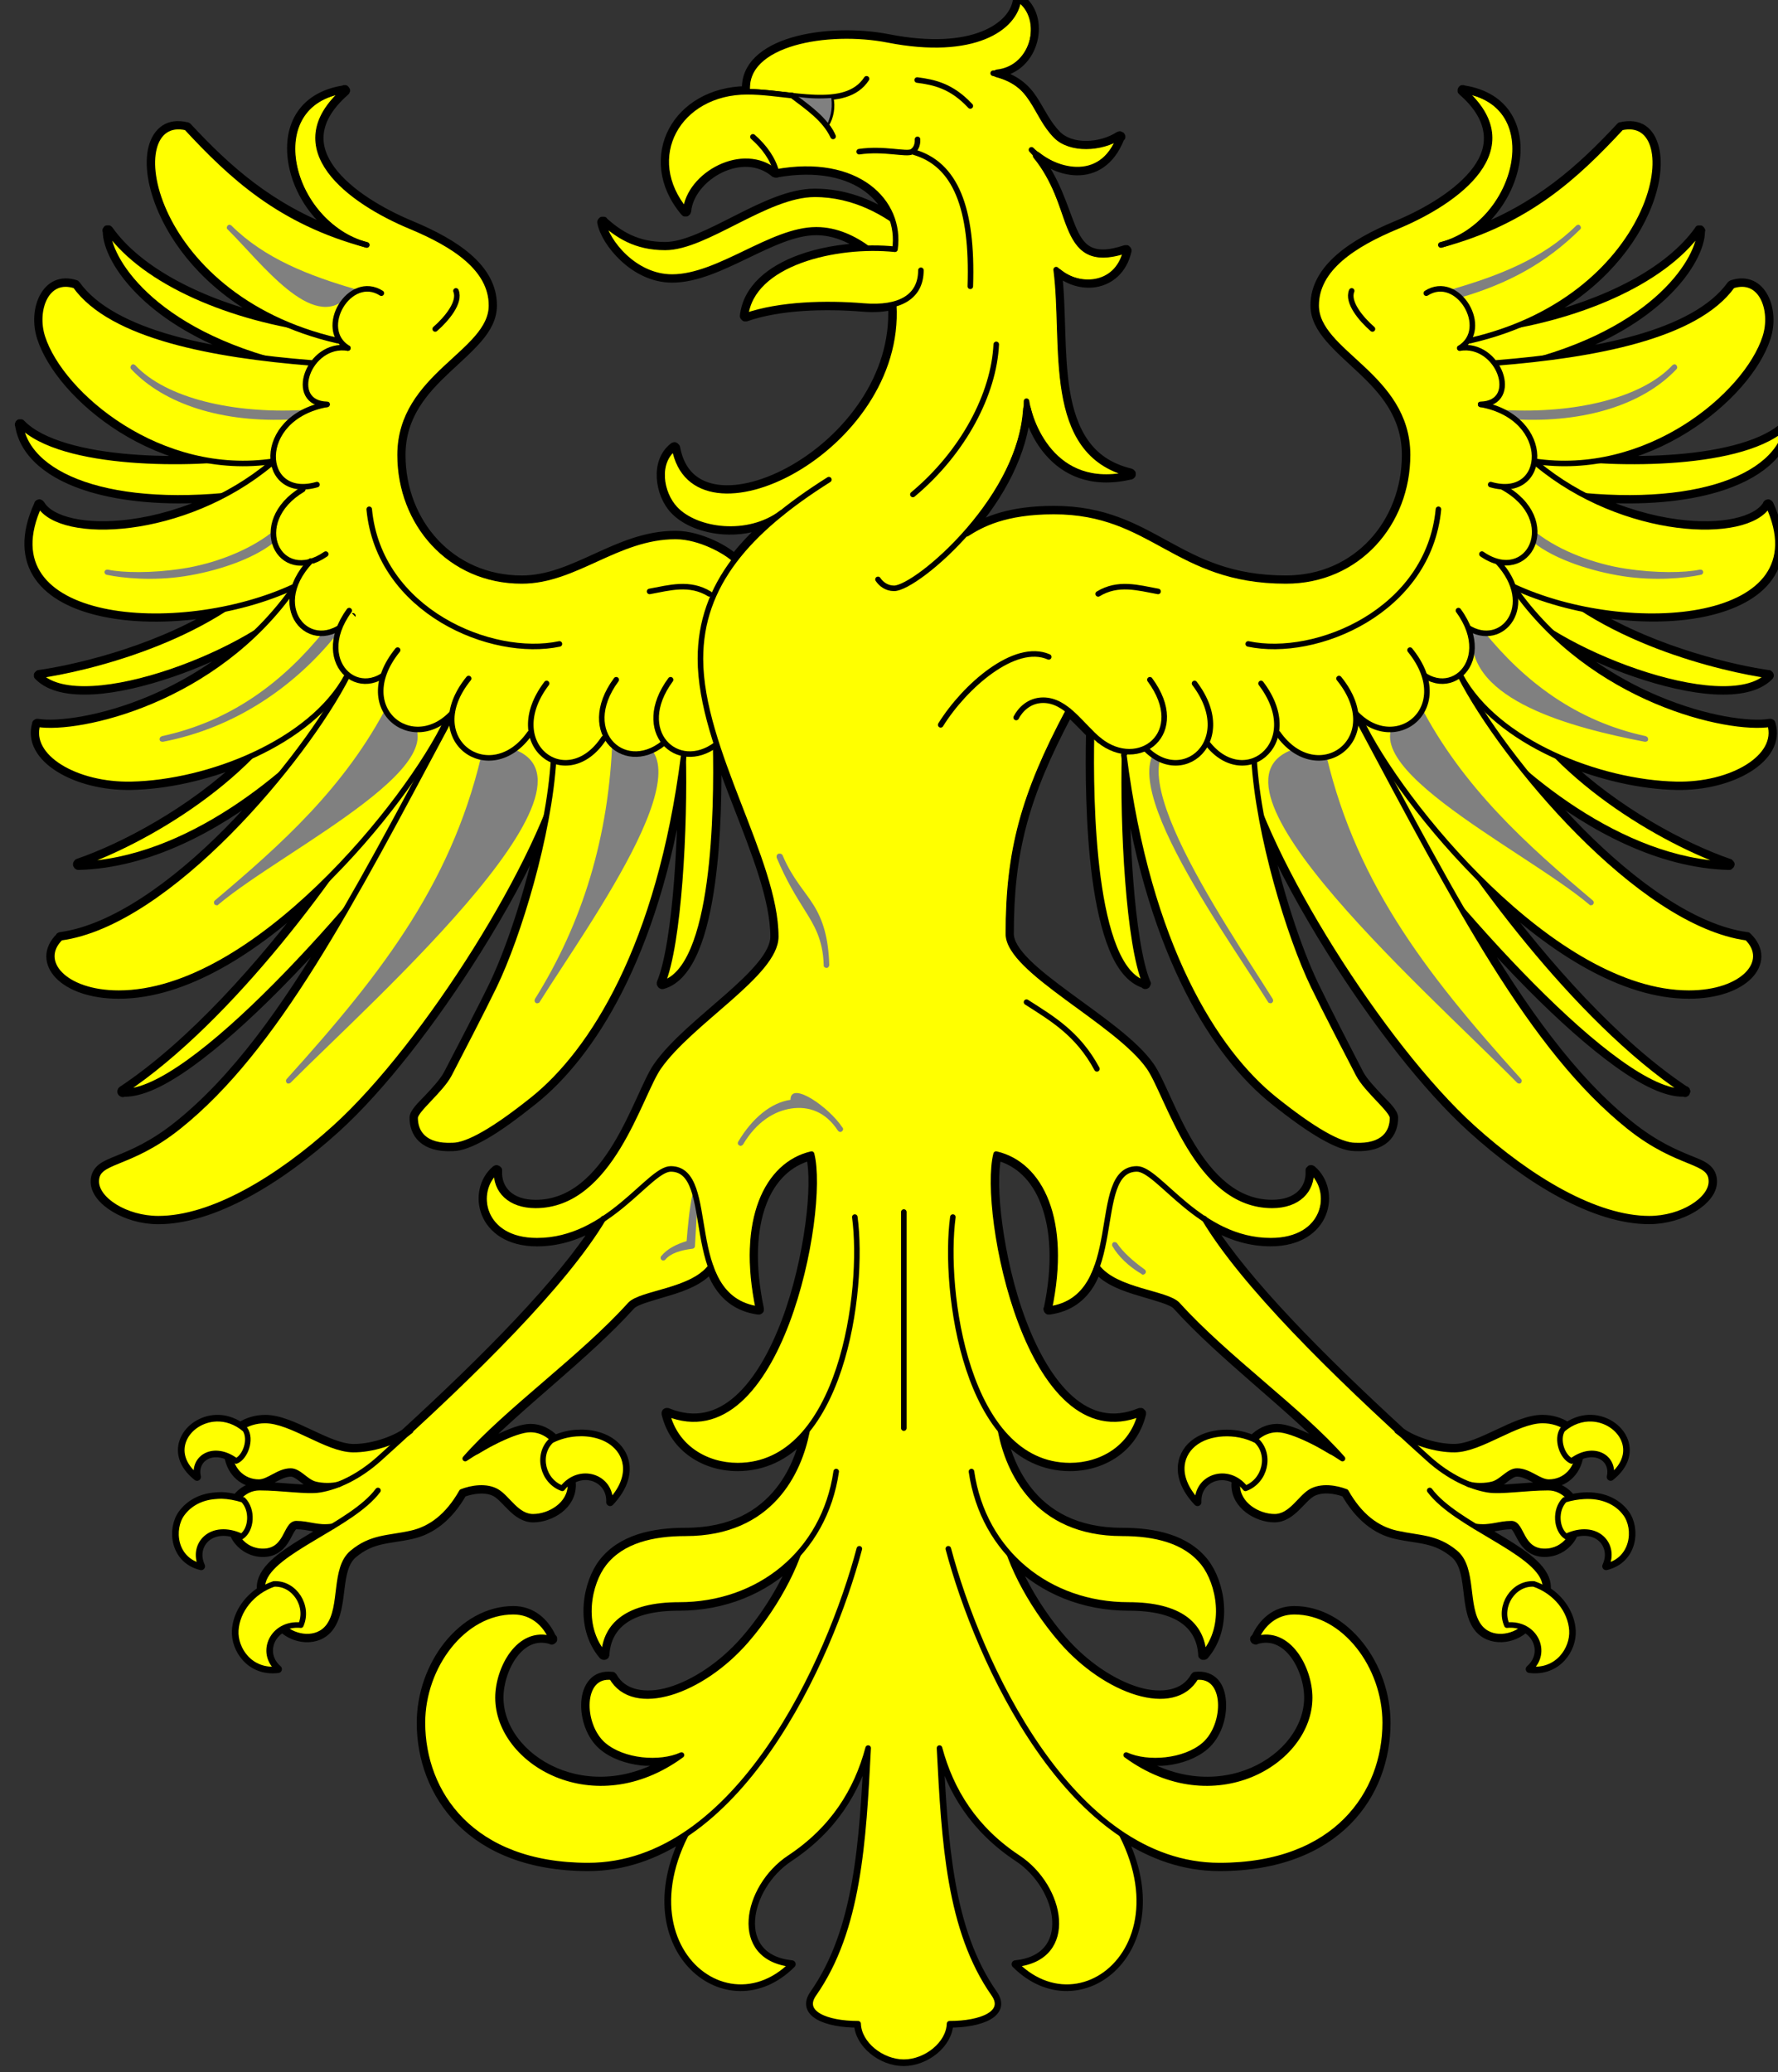 <?xml version="1.0" encoding="UTF-8" standalone="no"?>
<!-- Created with Inkscape (http://www.inkscape.org/) -->

<svg
   xmlns:dc="http://purl.org/dc/elements/1.1/"
   xmlns:cc="http://creativecommons.org/ns#"
   xmlns:rdf="http://www.w3.org/1999/02/22-rdf-syntax-ns#"
   xmlns:svg="http://www.w3.org/2000/svg"
   xmlns="http://www.w3.org/2000/svg"
   xmlns:sodipodi="http://sodipodi.sourceforge.net/DTD/sodipodi-0.dtd"
   xmlns:inkscape="http://www.inkscape.org/namespaces/inkscape"
   id="svg2"
   sodipodi:version="0.32"
   inkscape:version="0.48.2 r9819"
   width="160.471"
   height="187.001"
   version="1.0"
   sodipodi:docname="eagle.svg"
   inkscape:output_extension="org.inkscape.output.svg.inkscape">
  <rect width="100%" height="100%" fill="#333333" stroke="none"/>
  <defs
     id="defs5">
    <inkscape:perspective
       sodipodi:type="inkscape:persp3d"
       id="perspective105"
       inkscape:vp_x="-50 : 600 : 1"
       inkscape:vp_y="0 : 1000 : 0"
       inkscape:vp_z="700 : 600 : 1"
       inkscape:persp3d-origin="300 : 400 : 1" />
  </defs>
  <sodipodi:namedview
     inkscape:window-height="1003"
     inkscape:window-width="1280"
     inkscape:pageshadow="2"
     inkscape:pageopacity="0.0"
     guidetolerance="10.0"
     gridtolerance="10.0"
     objecttolerance="10.0"
     borderopacity="1.0"
     bordercolor="#666666"
     pagecolor="#ffffff"
     id="base"
     showgrid="false"
     inkscape:zoom="2.7185853"
     inkscape:cx="34.203539"
     inkscape:cy="69.960151"
     inkscape:window-x="148"
     inkscape:window-y="-3"
     inkscape:current-layer="body"
     inkscape:showpageshadow="false"
     fit-margin-top="0"
     fit-margin-left="0"
     fit-margin-right="0"
     fit-margin-bottom="0"
     inkscape:window-maximized="0" />
  <g
     id="body">
    <path
       id="path5083"
       d="m 91.844,-0.219 c -0.012,0.009 -0.022,0.019 -0.031,0.031 -0.012,0.009 -0.022,0.019 -0.031,0.031 -0.001,0.01 -0.001,0.021 0,0.031 -0.001,0.01 -0.001,0.021 0,0.031 -0.135,1.241 -1.125,2.483 -3.031,3.25 -1.907,0.767 -4.737,1.03 -8.562,0.281 -2.738,-0.536 -6.043,-0.476 -8.625,0.281 -1.291,0.379 -2.383,0.933 -3.156,1.688 -0.737,0.72 -1.151,1.635 -1.094,2.719 -3.108,0.05 -5.506,1.549 -6.625,3.656 -1.138,2.143 -0.976,4.909 1.062,7.344 0.009,0.012 0.019,0.022 0.031,0.031 0.009,0.012 0.019,0.022 0.031,0.031 0.01,0.001 0.021,0.001 0.031,0 0.01,0.001 0.021,0.001 0.031,0 0.01,0.001 0.021,0.001 0.031,0 0.01,0.001 0.021,0.001 0.031,0 0.012,-0.009 0.022,-0.019 0.031,-0.031 0.012,-0.009 0.022,-0.019 0.031,-0.031 0.015,-0.018 0.026,-0.04 0.031,-0.062 0.137,-1.56 1.408,-3.048 3,-3.812 1.592,-0.764 3.459,-0.801 4.875,0.406 0.01,0.001 0.021,0.001 0.031,0 0.01,0.001 0.021,0.001 0.031,0 0.005,0.005 0.025,-0.004 0.031,0 0.011,0.009 0.018,0.026 0.031,0.031 0.021,-0.004 0.041,0.004 0.062,0 0.023,-0.005 0.044,-0.016 0.062,-0.031 3.573,-0.63 6.338,0.018 8.125,1.344 0.886,0.657 1.542,1.492 1.938,2.406 -1.76,-1.104 -4.003,-2.031 -6.688,-2.031 -2.233,1e-6 -4.691,1.207 -7.062,2.406 -2.371,1.199 -4.673,2.406 -6.438,2.406 C 57.402,22.187 55.877,21.142 54.562,20 54.542,19.982 54.521,19.956 54.5,19.938 c 0.001,-0.01 0.001,-0.021 0,-0.031 -0.01,-0.001 -0.021,-0.001 -0.031,0 -0.01,-0.001 -0.021,-0.001 -0.031,0 -0.01,-0.001 -0.021,-0.001 -0.031,0 -0.01,-0.001 -0.021,-0.001 -0.031,0 -0.01,-0.001 -0.021,-0.001 -0.031,0 -0.012,0.009 -0.022,0.019 -0.031,0.031 -0.012,0.009 -0.022,0.019 -0.031,0.031 -0.001,0.01 -0.001,0.021 0,0.031 -0.012,0.009 -0.022,0.019 -0.031,0.031 -0.001,0.01 -0.001,0.021 0,0.031 0.171,0.937 0.915,2.181 2.031,3.219 1.116,1.038 2.63,1.875 4.375,1.875 2.166,-1e-6 4.436,-1.09 6.656,-2.156 2.221,-1.066 4.379,-2.125 6.344,-2.125 1.569,1e-6 2.967,0.613 4.156,1.406 -1.904,0.085 -3.89,0.425 -5.625,1.062 -2.671,0.982 -4.78,2.671 -5.062,5.156 -0.001,0.01 -0.001,0.021 0,0.031 0.009,0.012 0.019,0.022 0.031,0.031 -0.001,0.01 -0.001,0.021 0,0.031 0.009,0.012 0.019,0.022 0.031,0.031 0.009,0.012 0.019,0.022 0.031,0.031 0.01,0.001 0.021,0.001 0.031,0 0.01,0.001 0.021,0.001 0.031,0 0.01,0.001 0.021,0.001 0.031,0 0.01,0.001 0.021,0.001 0.031,0 3.046,-1.065 7.242,-1.153 10.562,-0.875 1.021,0.086 1.869,0.015 2.594,-0.156 0.342,6.421 -4.105,11.917 -8.875,14.656 -2.397,1.377 -4.865,2.062 -6.812,1.812 C 62.865,43.844 61.445,42.693 61.031,40.375 61.022,40.363 61.012,40.353 61,40.344 60.991,40.332 60.981,40.321 60.969,40.312 60.96,40.301 60.949,40.29 60.938,40.281 c -0.01,-0.001 -0.021,-0.001 -0.031,0 -0.009,-0.012 -0.019,-0.022 -0.031,-0.031 -0.012,0.009 -0.022,0.019 -0.031,0.031 -0.01,-0.001 -0.021,-0.001 -0.031,0 -0.01,-0.001 -0.021,-0.001 -0.031,0 -0.902,0.687 -1.22,1.77 -1.156,2.844 0.064,1.073 0.491,2.164 1.188,2.906 0.99,1.055 2.682,1.721 4.5,1.844 1.3,0.088 2.668,-0.113 3.906,-0.656 -1.12,1 -2.109,2.022 -2.938,3.094 -0.323,-0.31 -1.046,-0.818 -2,-1.25 -0.966,-0.437 -2.146,-0.812 -3.312,-0.812 -2.676,-10e-7 -4.951,1.028 -7.156,2.031 -2.205,1.004 -4.337,2 -6.719,2 C 40.678,52.281 36.25,47.154 36.25,41.062 c -9e-6,-3.543 2.038,-5.791 4.094,-7.719 1.028,-0.964 2.059,-1.864 2.844,-2.781 0.785,-0.917 1.312,-1.877 1.312,-3 10e-7,-1.716 -0.865,-3.13 -2.219,-4.312 C 40.928,22.067 39.098,21.102 37.125,20.281 34.406,19.151 31.431,17.396 29.906,15.312 29.144,14.271 28.733,13.171 28.875,12 29.017,10.829 29.711,9.572 31.188,8.281 31.199,8.272 31.21,8.262 31.219,8.25 31.234,8.232 31.245,8.21 31.25,8.188 31.251,8.177 31.251,8.167 31.25,8.156 31.245,8.133 31.234,8.112 31.219,8.094 31.21,8.082 31.199,8.071 31.188,8.062 31.179,8.051 31.168,8.04 31.156,8.031 c -0.01,-0.001 -0.021,-0.001 -0.031,0 -0.01,-0.001 -0.021,-0.001 -0.031,0 -0.01,-0.001 -0.021,-0.001 -0.031,0 C 31.036,8.035 31.026,8.058 31,8.062 29.066,8.366 27.74,9.265 27,10.5 c -0.75,1.251 -0.894,2.795 -0.594,4.375 0.437,2.297 1.873,4.617 4,6.094 -6.064,-2.246 -9.931,-5.756 -13.469,-9.562 -0.018,-0.015 -0.04,-0.026 -0.062,-0.031 -0.01,-0.001 -0.021,-0.001 -0.031,0 -0.803,-0.187 -1.472,-0.101 -2,0.25 -0.528,0.351 -0.903,0.95 -1.094,1.688 -0.381,1.475 -0.079,3.577 0.938,5.844 1.522,3.394 4.677,7.172 9.844,9.688 C 18.202,27.362 12.554,24.517 9.875,20.75 9.866,20.738 9.856,20.728 9.844,20.719 9.835,20.707 9.824,20.696 9.812,20.688 c -0.01,-0.001 -0.021,-0.001 -0.031,0 -0.01,-0.001 -0.021,-0.001 -0.031,0 -0.01,-0.001 -0.021,-0.001 -0.031,0 -0.01,-0.001 -0.021,-0.001 -0.031,0 -0.01,-0.001 -0.021,-0.001 -0.031,0 -0.015,0.018 -0.026,0.04 -0.031,0.062 -0.012,0.009 -0.022,0.019 -0.031,0.031 -0.001,0.01 -0.001,0.021 0,0.031 -6.2e-4,0.023 0.031,0.07 0.031,0.094 0.004,1.239 0.934,3.461 3.438,5.812 1.985,1.864 4.97,3.774 9.219,5.25 C 19.885,31.633 17.55,31.191 15.438,30.594 11.633,29.518 8.513,27.934 6.906,25.688 6.897,25.676 6.887,25.665 6.875,25.656 c -0.01,-0.001 -0.021,-0.001 -0.031,0 0.001,-0.01 0.001,-0.021 0,-0.031 C 6.157,25.399 5.561,25.435 5.062,25.656 4.564,25.878 4.173,26.306 3.906,26.812 3.373,27.825 3.285,29.218 3.688,30.469 c 0.857,2.662 3.522,5.861 7.281,8.219 1.97,1.236 4.229,2.223 6.688,2.781 -1.86,0.062 -3.909,0.037 -5.906,-0.125 -4.103,-0.333 -8.02,-1.271 -9.812,-3.125 -0.009,-0.012 -0.019,-0.022 -0.031,-0.031 -0.01,-0.001 -0.021,-0.001 -0.031,0 -0.01,-0.001 -0.021,-0.001 -0.031,0 -0.01,-0.001 -0.021,-0.001 -0.031,0 -0.01,-0.001 -0.021,-0.001 -0.031,0 -0.01,-0.001 -0.021,-0.001 -0.031,0 -0.012,0.009 -0.022,0.019 -0.031,0.031 -0.015,0.018 -0.026,0.04 -0.031,0.062 -0.001,0.01 -0.001,0.021 0,0.031 -0.001,0.01 -0.001,0.021 0,0.031 0.005,0.033 0.026,0.061 0.031,0.094 0.42,2.511 2.73,4.504 6.5,5.625 2.878,0.855 6.606,1.218 11.031,0.906 -2.545,1.209 -5.155,1.946 -7.5,2.25 C 9.759,47.477 7.974,47.434 6.562,47.125 5.151,46.816 4.125,46.254 3.688,45.5 3.679,45.488 3.668,45.478 3.656,45.469 3.647,45.457 3.637,45.446 3.625,45.438 3.607,45.422 3.586,45.412 3.562,45.406 3.539,45.412 3.518,45.422 3.5,45.438 c -0.01,-0.001 -0.021,-0.001 -0.031,0 -0.012,0.009 -0.022,0.019 -0.031,0.031 -0.001,0.01 -0.001,0.021 0,0.031 -1.263,2.737 -1.107,4.937 0.031,6.562 1.139,1.625 3.224,2.665 5.781,3.219 3.012,0.652 6.694,0.608 10.281,-0.031 -5.993,3.632 -13.17,5.164 -16,5.562 -0.01,-0.001 -0.021,-0.001 -0.031,0 -0.012,0.009 -0.022,0.019 -0.031,0.031 -0.012,0.009 -0.022,0.019 -0.031,0.031 -0.012,0.009 -0.022,0.019 -0.031,0.031 -0.001,0.01 -0.001,0.021 0,0.031 -0.001,0.01 -0.001,0.021 0,0.031 -0.001,0.01 -0.001,0.021 0,0.031 0.009,0.012 0.019,0.022 0.031,0.031 0.009,0.012 0.019,0.022 0.031,0.031 1.036,1.029 2.804,1.369 4.938,1.25 2.134,-0.119 4.615,-0.717 7.094,-1.562 2.3,-0.785 4.589,-1.808 6.562,-2.906 -2.7,2.39 -5.653,4.102 -8.438,5.281 -4.419,1.871 -8.435,2.382 -10.219,2.094 -0.01,-0.001 -0.021,-0.001 -0.031,0 -0.01,-0.001 -0.021,-0.001 -0.031,0 -0.023,0.005 -0.044,0.016 -0.062,0.031 -0.012,0.009 -0.022,0.019 -0.031,0.031 -0.001,0.01 -0.001,0.021 0,0.031 -0.236,0.782 -0.129,1.532 0.25,2.219 0.379,0.687 1.024,1.303 1.844,1.812 1.639,1.019 4.014,1.649 6.531,1.594 3.166,-0.069 6.772,-0.863 10.094,-2.25 -4.7,4.503 -10.855,7.758 -14.938,9.156 C 7.019,77.853 7.009,77.863 7,77.875 c -0.012,0.009 -0.022,0.019 -0.031,0.031 -0.001,0.01 -0.001,0.021 0,0.031 -0.012,0.009 -0.022,0.019 -0.031,0.031 -0.001,0.01 -0.001,0.021 0,0.031 -0.001,0.01 -0.001,0.021 0,0.031 0.005,0.023 0.016,0.044 0.031,0.062 0.009,0.012 0.019,0.022 0.031,0.031 0.01,0.001 0.021,0.001 0.031,0 0.009,0.012 0.019,0.022 0.031,0.031 0.01,0.001 0.021,0.001 0.031,0 0.01,-2.69e-4 0.021,2.89e-4 0.031,0 6.284,-0.175 12.349,-3.464 17.094,-7.188 -1.162,1.372 -2.388,2.754 -3.688,4.062 -4.764,4.798 -10.291,8.794 -15.094,9.438 -0.023,0.005 -0.044,0.016 -0.062,0.031 -0.001,0.01 -0.001,0.021 0,0.031 -0.564,0.551 -0.848,1.168 -0.844,1.781 0.004,0.613 0.278,1.205 0.781,1.719 1.006,1.028 2.903,1.75 5.406,1.75 6.015,3e-6 12.356,-4.135 17.719,-9.188 C 23.584,87.078 17.293,94.194 11,98.375 c -0.012,0.009 -0.022,0.019 -0.031,0.031 -0.015,0.018 -0.026,0.04 -0.031,0.062 -0.001,0.01 -0.001,0.021 0,0.031 -0.001,0.01 -0.001,0.021 0,0.031 0.009,0.012 0.019,0.022 0.031,0.031 -0.001,0.01 -0.001,0.021 0,0.031 0.009,0.012 0.019,0.022 0.031,0.031 0.018,0.015 0.04,0.026 0.062,0.031 0.01,10e-4 0.021,10e-4 0.031,0 0.028,10e-4 0.066,-0.032 0.094,-0.031 1.576,0.028 3.616,-0.965 5.969,-2.656 C 19.551,94.247 22.258,91.825 25,89.062 c 1.757,-1.77 3.523,-3.674 5.25,-5.625 -4.606,7.784 -9.067,13.972 -14.219,18.094 -2.275,1.82 -4.117,2.567 -5.406,3.094 -0.645,0.263 -1.134,0.455 -1.5,0.75 -0.366,0.295 -0.594,0.706 -0.594,1.25 -10e-6,0.909 0.721,1.758 1.781,2.406 1.06,0.649 2.475,1.094 3.969,1.094 4.893,0 10.869,-3.548 16.062,-8.25 4.09,-3.702 8.791,-9.793 12.719,-16.062 2.308,-3.685 4.353,-7.417 5.844,-10.781 -1.087,5.318 -2.911,10.752 -4.438,13.906 -1.025,2.117 -3.144,6.166 -4.062,7.938 -0.359,0.692 -1.105,1.502 -1.781,2.219 -0.338,0.358 -0.67,0.672 -0.906,0.969 -0.236,0.297 -0.406,0.554 -0.406,0.812 10e-7,0.697 0.22,1.4 0.781,1.906 0.562,0.506 1.449,0.81 2.75,0.75 0.75,0 1.741,-0.386 2.969,-1.094 1.228,-0.708 2.673,-1.763 4.375,-3.125 5.134,-4.111 10.916,-13.016 13.344,-28.844 -0.001,2.793 -0.113,6.01 -0.344,9 -0.302,3.924 -0.827,7.481 -1.562,9.219 -0.001,0.01 -0.001,0.021 0,0.031 -0.001,0.01 -0.001,0.021 0,0.031 -0.001,0.01 -0.001,0.021 0,0.031 0.005,0.023 0.016,0.044 0.031,0.062 0.009,0.012 0.019,0.022 0.031,0.031 0.01,0.001 0.021,0.001 0.031,0 0.009,0.012 0.019,0.022 0.031,0.031 0.01,0.001 0.021,0.001 0.031,0 0.01,0.001 0.021,0.001 0.031,0 1.267,-0.348 2.212,-1.568 2.906,-3.219 0.695,-1.65 1.158,-3.77 1.469,-6.031 0.575,-4.191 0.609,-8.779 0.562,-11.781 0.525,1.562 1.121,3.111 1.719,4.656 1.7,4.393 3.406,8.624 3.406,12 10e-7,0.772 -0.461,1.637 -1.219,2.562 -0.757,0.926 -1.797,1.901 -2.938,2.906 -2.281,2.01 -4.953,4.131 -6.406,6.219 -0.457,0.656 -0.939,1.744 -1.531,3.031 -0.592,1.287 -1.277,2.764 -2.125,4.156 -1.695,2.785 -3.986,5.219 -7.312,5.219 -1.126,0 -1.993,-0.314 -2.562,-0.844 -0.57,-0.529 -0.862,-1.279 -0.812,-2.125 0.001,-0.01 0.001,-0.021 0,-0.031 0.001,-0.01 0.001,-0.021 0,-0.031 -0.009,-0.012 -0.019,-0.022 -0.031,-0.031 -0.009,-0.012 -0.019,-0.022 -0.031,-0.031 -0.018,-0.015 -0.04,-0.026 -0.062,-0.031 -0.01,-0.001 -0.021,-0.001 -0.031,0 -0.01,-0.001 -0.021,-0.001 -0.031,0 -0.012,0.009 -0.022,0.019 -0.031,0.031 -0.01,-10e-4 -0.021,-10e-4 -0.031,0 -1.124,0.954 -1.474,2.591 -0.906,4 0.568,1.409 2.076,2.594 4.656,2.594 2.09,0 3.895,-0.683 5.438,-1.594 -3.303,5.206 -9.955,11.946 -17.406,18.781 -1.301,0.84 -3.202,1.36 -4.625,1.344 -1.138,-0.013 -2.518,-0.659 -3.906,-1.312 -1.389,-0.653 -2.785,-1.312 -4.031,-1.312 -0.834,-1e-5 -1.637,0.239 -2.25,0.656 -0.719,-0.482 -1.475,-0.685 -2.188,-0.656 -2.566,0.104 -4.529,3.027 -1.719,5.25 -0.354,-1.519 1.081,-2.651 2.812,-1.875 0.257,1.534 1.406,2.5 2.781,2.5 0.511,-1e-5 0.972,-0.282 1.438,-0.531 0.465,-0.249 0.933,-0.469 1.438,-0.469 0.309,-1e-5 0.623,0.202 0.969,0.469 0.346,0.267 0.694,0.595 1.156,0.719 0.234,0.063 0.503,0.104 0.781,0.125 -0.102,0.022 -0.214,0.046 -0.312,0.062 -1.13,0.184 -3.38,-0.188 -5.406,-0.188 -0.905,-1e-5 -1.646,0.46 -2.125,1.094 C 20.859,135.083 20.417,135.009 20,135 c -0.202,-0.004 -0.402,0.016 -0.594,0.031 -1.276,0.101 -2.304,0.661 -2.969,1.562 -1.01,1.371 -0.754,4.156 1.719,4.75 -0.814,-1.754 0.582,-3.59 2.906,-2.969 0.112,0.241 0.236,0.476 0.406,0.688 0.508,0.63 1.295,1.094 2.281,1.094 0.577,-1e-5 1.011,-0.185 1.344,-0.438 0.333,-0.253 0.568,-0.586 0.75,-0.906 0.182,-0.321 0.325,-0.626 0.469,-0.844 0.144,-0.218 0.262,-0.312 0.438,-0.312 0.57,-1e-5 1.031,0.1 1.531,0.188 0.34,0.059 0.686,0.097 1.094,0.094 -0.379,0.227 -0.749,0.464 -1.125,0.688 -1.102,0.656 -2.166,1.303 -3,1.969 -0.834,0.666 -1.453,1.366 -1.656,2.125 -0.073,0.273 -0.079,0.539 -0.062,0.812 -1.319,0.85 -2.161,2.19 -2.25,3.594 -0.107,1.699 1.308,3.811 3.812,3.5 -1.297,-1.116 -0.939,-2.924 0.406,-3.656 0.505,0.491 1.289,0.842 2.094,0.875 0.805,0.033 1.634,-0.247 2.188,-1 0.686,-0.934 0.813,-2.277 0.969,-3.531 0.156,-1.254 0.363,-2.402 1.156,-3.062 0.849,-0.706 1.629,-1.022 2.469,-1.219 0.84,-0.196 1.741,-0.268 2.781,-0.5 1.781,-0.398 3.366,-1.589 4.625,-3.781 0.867,-0.327 2.149,-0.514 3,0 0.444,0.268 0.888,0.813 1.406,1.312 0.518,0.499 1.145,0.969 1.938,0.969 0.787,-1e-5 1.66,-0.295 2.344,-0.812 C 51.153,135.701 51.625,134.944 51.625,134 c 10e-7,-0.147 -0.022,-0.291 -0.031,-0.438 1.575,-0.93 3.56,0.085 3.469,2 2.022,-2.137 1.651,-4.159 0.344,-5.25 -0.86,-0.718 -2.115,-1.031 -3.406,-0.938 -0.65,0.047 -1.301,0.206 -1.906,0.469 -0.593,-0.603 -1.349,-1 -2.219,-1 -0.761,-1e-5 -1.855,0.435 -2.969,0.969 -0.72,0.345 -1.313,0.719 -1.938,1.094 3.798,-4.034 9.913,-8.531 14,-13.062 0.206,-0.229 0.661,-0.429 1.25,-0.625 0.589,-0.196 1.315,-0.402 2.062,-0.625 1.42,-0.424 2.911,-0.975 3.812,-2.031 0.17,0.437 0.36,0.86 0.594,1.25 0.756,1.262 1.915,2.212 3.75,2.469 0.01,0.001 0.021,0.001 0.031,0 0.01,0.001 0.021,0.001 0.031,0 0.023,-0.005 0.044,-0.016 0.062,-0.031 0.012,-0.009 0.022,-0.019 0.031,-0.031 0.001,-0.01 0.001,-0.021 0,-0.031 0.001,-0.01 0.001,-0.021 0,-0.031 0.001,-0.01 0.001,-0.021 0,-0.031 0.001,-0.01 0.001,-0.021 0,-0.031 -0.842,-4.005 -0.646,-7.223 0.25,-9.562 0.868,-2.267 2.413,-3.66 4.281,-4.156 0.287,1.276 0.265,3.507 -0.094,6.156 -0.372,2.748 -1.077,5.901 -2.156,8.75 -1.079,2.849 -2.512,5.397 -4.281,6.969 -1.769,1.572 -3.873,2.168 -6.344,1.156 -0.01,-10e-4 -0.021,-10e-4 -0.031,0 -0.01,-10e-4 -0.021,-10e-4 -0.031,0 -0.01,-10e-4 -0.021,-10e-4 -0.031,0 -0.012,0.009 -0.022,0.019 -0.031,0.031 -0.01,-10e-4 -0.021,-10e-4 -0.031,0 -0.001,0.01 -0.001,0.021 0,0.031 -0.012,0.009 -0.022,0.019 -0.031,0.031 -0.001,0.01 -0.001,0.021 0,0.031 -0.001,0.01 -0.001,0.021 0,0.031 -0.001,0.01 -0.001,0.021 0,0.031 0.778,3.185 3.625,4.812 6.5,4.812 2.391,-1e-5 4.351,-1.014 5.875,-2.625 0.05,-0.053 0.107,-0.102 0.156,-0.156 -0.344,1.511 -1.026,3.329 -2.281,4.906 -1.636,2.054 -4.25,3.688 -8.438,3.688 -2.949,-1e-5 -5.794,0.616 -7.469,2.75 -0.712,0.907 -1.266,2.333 -1.375,3.875 -0.109,1.542 0.236,3.231 1.375,4.562 0.018,0.015 0.04,0.026 0.062,0.031 0.01,10e-4 0.021,10e-4 0.031,0 0.01,10e-4 0.021,10e-4 0.031,0 0.01,10e-4 0.021,10e-4 0.031,0 0.023,-0.005 0.044,-0.016 0.062,-0.031 0.015,-0.018 0.026,-0.04 0.031,-0.062 0.001,-0.01 0.001,-0.021 0,-0.031 0.076,-1.28 0.598,-2.365 1.656,-3.125 1.058,-0.76 2.675,-1.188 5,-1.188 4.023,-2e-5 7.681,-1.494 10.312,-4.094 -0.965,2.349 -2.52,4.886 -4.375,7.031 -1.994,2.306 -4.528,3.984 -6.781,4.656 -1.127,0.336 -2.18,0.392 -3.062,0.188 -0.883,-0.204 -1.591,-0.674 -2.062,-1.5 -0.009,-0.012 -0.019,-0.022 -0.031,-0.031 -0.009,-0.012 -0.019,-0.022 -0.031,-0.031 -0.01,-0.001 -0.021,-0.001 -0.031,0 -0.01,-0.001 -0.021,-0.001 -0.031,0 -0.76,-0.091 -1.352,0.143 -1.75,0.594 -0.398,0.451 -0.611,1.085 -0.656,1.781 -0.09,1.393 0.445,3.032 1.531,3.969 0.921,0.795 2.242,1.256 3.562,1.406 1.039,0.118 1.985,-0.117 2.875,-0.375 -7.634,5.02 -15.688,0.116 -15.688,-5.406 10e-7,-1.257 0.463,-2.793 1.281,-3.875 0.818,-1.082 1.951,-1.717 3.375,-1.281 0.009,0.012 0.019,0.022 0.031,0.031 0.01,0.001 0.021,0.001 0.031,0 0.012,-0.009 0.022,-0.019 0.031,-0.031 0.01,0.001 0.021,0.001 0.031,0 0.012,-0.009 0.022,-0.019 0.031,-0.031 0.012,-0.009 0.022,-0.019 0.031,-0.031 0.001,-0.01 0.001,-0.021 0,-0.031 0.001,-0.01 0.001,-0.021 0,-0.031 0.001,-0.01 0.001,-0.021 0,-0.031 0.001,-0.01 0.001,-0.021 0,-0.031 -0.017,-0.041 -0.075,-0.053 -0.094,-0.094 -0.618,-1.364 -1.799,-2.469 -3.5,-2.469 -2.315,-10e-6 -4.428,1.263 -5.938,3.156 -1.509,1.893 -2.438,4.441 -2.438,7.031 1.1e-5,3.195 1.114,6.442 3.562,8.906 2.449,2.464 6.251,4.125 11.562,4.125 3.212,-10e-6 6.107,-1.069 8.719,-2.781 -5.047,10.178 3.861,17.327 9.656,11.531 -5.493,-0.556 -4.195,-6.965 -0.219,-9.594 3.935,-2.602 6.064,-6.061 7.094,-9.906 -0.435,8.474 -0.862,16.418 -4.906,22.188 -1.212,1.729 1.107,2.688 4,2.688 0.058,1.829 2.116,3.469 4.125,3.469 2.009,0 4.067,-1.64 4.125,-3.469 2.893,0 5.212,-0.958 4,-2.688 -4.045,-5.77 -4.471,-13.713 -4.906,-22.188 1.03,3.845 3.159,7.305 7.094,9.906 3.976,2.629 5.274,9.038 -0.219,9.594 5.795,5.795 14.703,-1.353 9.656,-11.531 2.615,1.717 5.533,2.781 8.75,2.781 5.312,-10e-6 9.114,-1.661 11.562,-4.125 2.449,-2.464 3.531,-5.711 3.531,-8.906 -1e-5,-2.59 -0.928,-5.138 -2.438,-7.031 -1.509,-1.893 -3.592,-3.156 -5.906,-3.156 -1.701,-10e-6 -2.881,1.105 -3.5,2.469 -0.018,0.041 -0.076,0.052 -0.094,0.094 -0.012,0.009 -0.022,0.019 -0.031,0.031 -0.001,0.01 -0.001,0.021 0,0.031 -0.001,0.01 -0.001,0.021 0,0.031 0.009,0.012 0.019,0.022 0.031,0.031 -0.001,0.01 -0.001,0.021 0,0.031 0.009,0.012 0.019,0.022 0.031,0.031 0.01,0.001 0.021,0.001 0.031,0 0.018,0.015 0.04,0.026 0.062,0.031 0.012,-0.009 0.022,-0.019 0.031,-0.031 1.424,-0.436 2.588,0.199 3.406,1.281 0.818,1.082 1.281,2.618 1.281,3.875 0,5.524 -8.083,10.431 -15.719,5.406 0.896,0.264 1.856,0.494 2.906,0.375 1.321,-0.15 2.61,-0.612 3.531,-1.406 1.086,-0.936 1.621,-2.575 1.531,-3.969 -0.045,-0.697 -0.227,-1.331 -0.625,-1.781 -0.398,-0.451 -1.021,-0.685 -1.781,-0.594 -0.01,-0.001 -0.021,-0.001 -0.031,0 -0.012,0.009 -0.022,0.019 -0.031,0.031 -0.012,0.009 -0.022,0.019 -0.031,0.031 -0.471,0.826 -1.18,1.296 -2.062,1.5 -0.883,0.204 -1.936,0.149 -3.062,-0.188 -2.254,-0.672 -4.787,-2.35 -6.781,-4.656 -1.855,-2.145 -3.41,-4.682 -4.375,-7.031 2.631,2.6 6.289,4.094 10.312,4.094 2.325,-10e-6 3.942,0.427 5,1.188 1.058,0.76 1.58,1.845 1.656,3.125 -0.001,0.01 -0.001,0.021 0,0.031 -0.001,0.01 -0.001,0.021 0,0.031 0.009,0.012 0.019,0.022 0.031,0.031 0.009,0.012 0.019,0.022 0.031,0.031 0.01,0.001 0.021,0.001 0.031,0 0.01,0.001 0.021,0.001 0.031,0 0.01,0.001 0.021,0.001 0.031,0 0.01,0.001 0.021,0.001 0.031,0 0.012,-0.009 0.022,-0.019 0.031,-0.031 0.01,0.001 0.021,0.001 0.031,0 1.139,-1.332 1.484,-3.021 1.375,-4.562 -0.109,-1.542 -0.663,-2.968 -1.375,-3.875 -1.674,-2.134 -4.52,-2.75 -7.469,-2.75 -4.188,-1e-5 -6.802,-1.633 -8.438,-3.688 -1.255,-1.577 -1.937,-3.396 -2.281,-4.906 0.049,0.054 0.106,0.103 0.156,0.156 1.524,1.61 3.484,2.625 5.875,2.625 2.875,-1e-5 5.722,-1.628 6.5,-4.812 10e-4,-0.01 10e-4,-0.021 0,-0.031 10e-4,-0.01 10e-4,-0.021 0,-0.031 10e-4,-0.01 10e-4,-0.021 0,-0.031 -0.009,-0.012 -0.019,-0.022 -0.031,-0.031 -0.009,-0.012 -0.019,-0.022 -0.031,-0.031 -0.009,-0.012 -0.019,-0.022 -0.031,-0.031 -0.01,-0.001 -0.021,-0.001 -0.031,0 -0.01,-0.001 -0.021,-0.001 -0.031,0 -0.01,-0.001 -0.021,-0.001 -0.031,0 -0.01,-0.001 -0.021,-0.001 -0.031,0 -2.471,1.012 -4.544,0.416 -6.312,-1.156 -1.769,-1.572 -3.202,-4.12 -4.281,-6.969 -1.079,-2.849 -1.784,-6.002 -2.156,-8.75 -0.359,-2.649 -0.38,-4.88 -0.094,-6.156 1.868,0.496 3.382,1.889 4.25,4.156 0.896,2.339 1.123,5.558 0.281,9.562 -0.012,0.009 -0.022,0.019 -0.031,0.031 0.005,0.023 0.016,0.044 0.031,0.062 -0.001,0.01 -0.001,0.021 0,0.031 0.009,0.012 0.019,0.022 0.031,0.031 0.009,0.012 0.019,0.022 0.031,0.031 0.01,0.001 0.021,0.001 0.031,0 0.01,0.001 0.021,0.001 0.031,0 0.01,0.001 0.021,0.001 0.031,0 1.835,-0.257 2.994,-1.206 3.75,-2.469 0.227,-0.379 0.396,-0.795 0.562,-1.219 0.906,1.045 2.431,1.579 3.844,2 0.747,0.223 1.473,0.429 2.062,0.625 0.589,0.196 1.044,0.396 1.25,0.625 4.087,4.531 10.202,9.029 14,13.062 -0.625,-0.375 -1.217,-0.748 -1.938,-1.094 -1.114,-0.534 -2.207,-0.969 -2.969,-0.969 -0.87,-1e-5 -1.626,0.397 -2.219,1 -0.849,-0.367 -1.795,-0.52 -2.688,-0.469 -1.015,0.059 -1.968,0.363 -2.656,0.938 -1.308,1.091 -1.647,3.113 0.375,5.25 -0.091,-1.906 1.866,-2.907 3.438,-2 -0.01,0.146 -0.031,0.291 -0.031,0.438 0,0.944 0.503,1.701 1.188,2.219 0.684,0.517 1.556,0.812 2.344,0.812 0.793,-1e-5 1.42,-0.47 1.938,-0.969 0.518,-0.499 0.963,-1.044 1.406,-1.312 0.868,-0.525 2.165,-0.339 3.031,0 1.257,2.179 2.818,3.385 4.594,3.781 1.04,0.232 1.942,0.304 2.781,0.5 0.84,0.196 1.62,0.513 2.469,1.219 0.793,0.66 1,1.808 1.156,3.062 0.156,1.254 0.251,2.597 0.938,3.531 0.553,0.753 1.414,1.033 2.219,1 0.805,-0.033 1.589,-0.384 2.094,-0.875 1.345,0.732 1.703,2.54 0.406,3.656 2.505,0.311 3.92,-1.801 3.812,-3.5 -0.089,-1.403 -0.931,-2.744 -2.25,-3.594 0.017,-0.274 0.011,-0.54 -0.062,-0.812 -0.203,-0.759 -0.822,-1.459 -1.656,-2.125 -0.834,-0.666 -1.898,-1.312 -3,-1.969 -0.376,-0.224 -0.746,-0.461 -1.125,-0.688 0.407,0.003 0.754,-0.034 1.094,-0.094 0.5,-0.087 0.961,-0.188 1.531,-0.188 0.176,-10e-6 0.294,0.095 0.438,0.312 0.144,0.218 0.286,0.523 0.469,0.844 0.182,0.321 0.417,0.653 0.75,0.906 0.333,0.253 0.767,0.438 1.344,0.438 0.986,-10e-6 1.774,-0.464 2.281,-1.094 0.17,-0.211 0.295,-0.446 0.406,-0.688 2.319,-0.621 3.689,1.214 2.875,2.969 2.473,-0.594 2.76,-3.379 1.75,-4.75 -0.797,-1.082 -2.143,-1.661 -3.781,-1.562 -0.351,0.021 -0.721,0.076 -1.094,0.156 -0.479,-0.633 -1.22,-1.094 -2.125,-1.094 -2.026,-10e-6 -4.276,0.371 -5.406,0.188 -0.099,-0.016 -0.21,-0.041 -0.312,-0.062 0.267,-0.022 0.522,-0.064 0.75,-0.125 0.462,-0.124 0.842,-0.452 1.188,-0.719 0.346,-0.267 0.66,-0.469 0.969,-0.469 0.505,-10e-6 0.972,0.22 1.438,0.469 0.465,0.249 0.926,0.531 1.438,0.531 1.375,-10e-6 2.524,-0.966 2.781,-2.5 1.732,-0.776 3.167,0.356 2.812,1.875 2.81,-2.223 0.847,-5.146 -1.719,-5.25 -0.713,-0.029 -1.469,0.174 -2.188,0.656 -0.613,-0.417 -1.416,-0.656 -2.25,-0.656 -1.246,-10e-6 -2.643,0.659 -4.031,1.312 -1.389,0.653 -2.768,1.3 -3.906,1.312 -1.479,0.016 -3.482,-0.538 -4.781,-1.438 -7.422,-6.815 -14.034,-13.534 -17.312,-18.719 1.556,0.929 3.382,1.625 5.5,1.625 2.58,0 4.089,-1.185 4.656,-2.594 0.568,-1.409 0.217,-3.046 -0.906,-4 -0.01,-0.001 -0.021,-0.001 -0.031,0 -0.009,-0.012 -0.019,-0.022 -0.031,-0.031 -0.01,-0.001 -0.021,-0.001 -0.031,0 -0.01,-0.001 -0.021,-0.001 -0.031,0 -0.01,-0.001 -0.021,-0.001 -0.031,0 -0.012,0.009 -0.022,0.019 -0.031,0.031 -0.012,0.009 -0.022,0.019 -0.031,0.031 -0.012,0.009 -0.022,0.019 -0.031,0.031 -0.001,0.01 -0.001,0.021 0,0.031 -0.001,0.01 -0.001,0.021 0,0.031 0.049,0.846 -0.243,1.596 -0.812,2.125 -0.57,0.529 -1.436,0.844 -2.562,0.844 -3.327,0 -5.617,-2.434 -7.312,-5.219 -0.848,-1.392 -1.533,-2.869 -2.125,-4.156 -0.592,-1.287 -1.075,-2.375 -1.531,-3.031 -1.463,-2.101 -4.655,-4.27 -7.469,-6.344 -1.407,-1.037 -2.732,-2.049 -3.688,-3 -0.956,-0.951 -1.531,-1.838 -1.531,-2.594 10e-7,-7.402 1.326,-12.393 5.312,-19.906 0.103,0.088 0.211,0.156 0.312,0.25 0.54,0.502 1.06,1.07 1.594,1.594 -0.001,0.01 -0.001,0.021 0,0.031 -0.001,0.01 -0.001,0.021 0,0.031 -0.063,2.943 -0.069,8.238 0.562,12.969 0.316,2.365 0.802,4.584 1.5,6.312 0.672,1.663 1.583,2.849 2.781,3.25 0.048,0.016 0.076,0.08 0.125,0.094 0.01,0.001 0.021,0.001 0.031,0 0.01,0.001 0.021,0.001 0.031,0 0.012,-0.009 0.022,-0.019 0.031,-0.031 0.01,0.001 0.021,0.001 0.031,0 0.015,-0.018 0.026,-0.04 0.031,-0.062 0.015,-0.018 0.026,-0.04 0.031,-0.062 -0.005,-0.023 -0.016,-0.044 -0.031,-0.062 -0.735,-1.738 -1.26,-5.295 -1.562,-9.219 -0.23,-2.99 -0.32,-6.207 -0.312,-9 2.426,15.828 8.178,24.733 13.312,28.844 1.702,1.362 3.178,2.417 4.406,3.125 1.228,0.708 2.218,1.094 2.969,1.094 1.301,0.06 2.188,-0.244 2.75,-0.75 0.562,-0.506 0.781,-1.209 0.781,-1.906 -1e-5,-0.258 -0.17,-0.516 -0.406,-0.812 -0.236,-0.297 -0.568,-0.611 -0.906,-0.969 -0.677,-0.716 -1.454,-1.527 -1.812,-2.219 -0.919,-1.771 -3.007,-5.82 -4.031,-7.938 -1.527,-3.155 -3.35,-8.588 -4.438,-13.906 1.491,3.364 3.535,7.097 5.844,10.781 3.928,6.27 8.629,12.36 12.719,16.062 5.194,4.702 11.138,8.25 16.031,8.25 1.494,0 2.94,-0.445 4,-1.094 1.06,-0.649 1.781,-1.497 1.781,-2.406 -1e-5,-0.544 -0.227,-0.955 -0.594,-1.25 -0.366,-0.295 -0.886,-0.487 -1.531,-0.75 -1.29,-0.527 -3.1,-1.274 -5.375,-3.094 -5.152,-4.122 -9.613,-10.309 -14.219,-18.094 1.727,1.951 3.493,3.855 5.25,5.625 2.742,2.763 5.449,5.185 7.844,6.906 2.353,1.691 4.393,2.684 5.969,2.656 0.028,-5e-4 0.066,0.032 0.094,0.031 0.01,0.001 0.021,0.001 0.031,0 0.012,-0.009 0.022,-0.019 0.031,-0.031 0.01,0.001 0.021,0.001 0.031,0 0.015,-0.018 0.026,-0.04 0.031,-0.062 0.015,-0.018 0.026,-0.04 0.031,-0.062 -0.005,-0.023 -0.016,-0.044 -0.031,-0.062 10e-4,-0.01 10e-4,-0.021 0,-0.031 -0.009,-0.012 -0.019,-0.022 -0.031,-0.031 -0.01,-0.001 -0.021,-0.001 -0.031,0 -0.018,-0.012 -0.045,-0.019 -0.062,-0.031 -6.283,-4.19 -12.545,-11.308 -17.375,-17.781 5.369,5.066 11.723,9.219 17.75,9.219 2.504,3e-6 4.4,-0.722 5.406,-1.75 0.503,-0.514 0.777,-1.106 0.781,-1.719 0.004,-0.613 -0.28,-1.23 -0.844,-1.781 -0.009,-0.012 -0.019,-0.022 -0.031,-0.031 -0.009,-0.012 -0.019,-0.022 -0.031,-0.031 -0.01,-0.001 -0.021,-0.001 -0.031,0 -4.803,-0.643 -10.299,-4.639 -15.062,-9.438 -1.299,-1.309 -2.526,-2.691 -3.688,-4.062 4.727,3.707 10.777,6.993 17.031,7.188 0.01,3.26e-4 0.021,-3.06e-4 0.031,0 0.021,6.15e-4 0.042,-5.44e-4 0.062,0 0.01,0.001 0.021,0.001 0.031,0 0.012,-0.009 0.022,-0.019 0.031,-0.031 0.012,-0.009 0.022,-0.019 0.031,-0.031 0.012,-0.009 0.022,-0.019 0.031,-0.031 0.015,-0.018 0.026,-0.04 0.031,-0.062 -0.005,-0.023 -0.016,-0.044 -0.031,-0.062 -0.009,-0.012 -0.019,-0.022 -0.031,-0.031 -0.009,-0.012 -0.019,-0.022 -0.031,-0.031 -0.009,-0.012 -0.019,-0.022 -0.031,-0.031 -0.008,-0.003 -0.024,0.003 -0.031,0 -4.09,-1.406 -10.224,-4.678 -14.906,-9.188 3.333,1.397 6.947,2.212 10.125,2.281 2.517,0.055 4.893,-0.575 6.531,-1.594 0.819,-0.509 1.465,-1.126 1.844,-1.812 0.379,-0.687 0.486,-1.437 0.25,-2.219 -0.009,-0.012 -0.019,-0.022 -0.031,-0.031 0.001,-0.01 0.001,-0.021 0,-0.031 -0.018,-0.015 -0.04,-0.026 -0.062,-0.031 -0.01,-0.001 -0.021,-0.001 -0.031,0 -0.01,-0.001 -0.021,-0.001 -0.031,0 -0.01,-0.001 -0.021,-0.001 -0.031,0 -1.784,0.289 -5.768,-0.223 -10.188,-2.094 -2.784,-1.179 -5.737,-2.892 -8.438,-5.281 1.966,1.098 4.231,2.121 6.531,2.906 2.479,0.846 4.992,1.444 7.125,1.562 2.133,0.119 3.901,-0.221 4.938,-1.25 0.012,-0.009 0.022,-0.019 0.031,-0.031 10e-4,-0.01 10e-4,-0.021 0,-0.031 0.012,-0.009 0.022,-0.019 0.031,-0.031 0.001,-0.01 0.001,-0.021 0,-0.031 -0.009,-0.012 -0.019,-0.022 -0.031,-0.031 10e-4,-0.01 10e-4,-0.021 0,-0.031 -0.009,-0.012 -0.019,-0.022 -0.031,-0.031 -0.009,-0.012 -0.019,-0.022 -0.031,-0.031 -0.01,-0.001 -0.021,-0.001 -0.031,0 -0.01,-0.001 -0.021,-0.001 -0.031,0 -2.833,-0.399 -10.004,-1.956 -16,-5.594 3.599,0.645 7.29,0.717 10.312,0.062 2.557,-0.554 4.643,-1.594 5.781,-3.219 1.139,-1.625 1.295,-3.825 0.031,-6.562 -0.009,-0.012 -0.019,-0.022 -0.031,-0.031 -0.009,-0.012 -0.019,-0.022 -0.031,-0.031 -0.01,-0.001 -0.021,-0.001 -0.031,0 -0.009,-0.012 -0.019,-0.022 -0.031,-0.031 -0.023,0.005 -0.044,0.016 -0.062,0.031 -0.01,-0.001 -0.021,-0.001 -0.031,0 -0.012,0.009 -0.022,0.019 -0.031,0.031 -0.001,0.01 -0.001,0.021 0,0.031 -0.437,0.754 -1.463,1.316 -2.875,1.625 -1.412,0.309 -3.197,0.352 -5.188,0.094 -2.345,-0.304 -4.955,-1.041 -7.5,-2.25 4.425,0.312 8.154,-0.051 11.031,-0.906 3.77,-1.121 6.08,-3.114 6.5,-5.625 0.005,-0.033 0.026,-0.061 0.031,-0.094 0.001,-0.01 0.001,-0.021 0,-0.031 0.001,-0.01 0.001,-0.021 0,-0.031 -0.009,-0.012 -0.019,-0.022 -0.031,-0.031 10e-4,-0.01 10e-4,-0.021 0,-0.031 -0.018,-0.015 -0.04,-0.026 -0.062,-0.031 -0.01,-0.001 -0.021,-0.001 -0.031,0 -0.01,-0.001 -0.021,-0.001 -0.031,0 -0.01,-0.001 -0.021,-0.001 -0.031,0 -0.01,-0.001 -0.021,-0.001 -0.031,0 -0.01,-0.001 -0.021,-0.001 -0.031,0 -0.001,0.01 -0.001,0.021 0,0.031 -1.793,1.854 -5.741,2.792 -9.844,3.125 -2.008,0.163 -4.046,0.189 -5.906,0.125 2.458,-0.558 4.717,-1.546 6.688,-2.781 3.759,-2.358 6.456,-5.557 7.312,-8.219 0.402,-1.25 0.315,-2.644 -0.219,-3.656 -0.267,-0.506 -0.658,-0.935 -1.156,-1.156 -0.499,-0.222 -1.095,-0.257 -1.781,-0.031 -0.012,0.009 -0.022,0.019 -0.031,0.031 -0.012,0.009 -0.022,0.019 -0.031,0.031 -0.01,-0.001 -0.021,-0.001 -0.031,0 -1.607,2.246 -4.696,3.83 -8.5,4.906 -2.113,0.598 -4.448,1.04 -6.844,1.375 4.248,-1.476 7.234,-3.386 9.219,-5.25 2.504,-2.351 3.434,-4.574 3.438,-5.812 6e-5,-0.024 0.032,-0.071 0.031,-0.094 -0.005,-0.023 -0.016,-0.044 -0.031,-0.062 -0.009,-0.012 -0.019,-0.022 -0.031,-0.031 -0.009,-0.012 -0.019,-0.022 -0.031,-0.031 -0.01,-0.001 -0.021,-0.001 -0.031,0 -0.01,-0.001 -0.021,-0.001 -0.031,0 -0.01,-0.001 -0.021,-0.001 -0.031,0 -0.01,-0.001 -0.021,-0.001 -0.031,0 -0.01,-0.001 -0.021,-0.001 -0.031,0 -0.001,0.01 -0.001,0.021 0,0.031 -0.012,0.009 -0.022,0.019 -0.031,0.031 -2.688,3.779 -8.366,6.616 -14.719,8.094 5.191,-2.515 8.382,-6.288 9.906,-9.688 1.016,-2.267 1.287,-4.369 0.906,-5.844 -0.191,-0.737 -0.534,-1.336 -1.062,-1.688 -0.528,-0.351 -1.229,-0.437 -2.031,-0.25 -0.01,-0.001 -0.021,-0.001 -0.031,0 -0.012,0.009 -0.022,0.019 -0.031,0.031 -3.536,3.804 -7.412,7.316 -13.469,9.562 2.126,-1.477 3.563,-3.797 4,-6.094 0.301,-1.58 0.125,-3.124 -0.625,-4.375 -0.736,-1.228 -2.052,-2.129 -3.969,-2.438 -0.036,-0.006 -0.057,-0.026 -0.094,-0.031 -0.01,-0.001 -0.021,-0.001 -0.031,0 -0.01,-0.001 -0.021,-0.001 -0.031,0 -0.01,-0.001 -0.021,-0.001 -0.031,0 -0.012,0.009 -0.022,0.019 -0.031,0.031 -0.001,0.01 -0.001,0.021 0,0.031 -0.012,0.009 -0.022,0.019 -0.031,0.031 -0.001,0.01 -0.001,0.021 0,0.031 -0.001,0.01 -0.001,0.021 0,0.031 -0.001,0.01 -0.001,0.021 0,0.031 0.009,0.012 0.019,0.022 0.031,0.031 0.009,0.012 0.019,0.022 0.031,0.031 1.476,1.29 2.139,2.548 2.281,3.719 0.142,1.171 -0.237,2.271 -1,3.312 -1.525,2.084 -4.5,3.838 -7.219,4.969 -1.973,0.82 -3.803,1.786 -5.156,2.969 -1.353,1.183 -2.25,2.597 -2.25,4.312 0,1.123 0.559,2.083 1.344,3 0.785,0.917 1.816,1.817 2.844,2.781 2.055,1.928 4.062,4.176 4.062,7.719 -1e-5,6.092 -4.397,11.219 -10.812,11.219 -4.966,-10e-7 -7.917,-1.56 -10.781,-3.125 C 102.417,47.591 99.641,46 95.125,46 c -3.999,-10e-7 -6.113,0.961 -7.438,1.75 2.544,-2.989 4.755,-6.86 5,-10.844 0.234,1.009 0.734,2.512 1.938,3.906 1.443,1.672 3.781,2.941 7.344,2.125 0.022,-0.005 0.04,0.005 0.062,0 0.023,-0.005 0.044,-0.016 0.062,-0.031 0.012,-0.009 0.022,-0.019 0.031,-0.031 0.012,-0.009 0.022,-0.019 0.031,-0.031 0.001,-0.01 0.001,-0.021 0,-0.031 0.001,-0.01 0.001,-0.021 0,-0.031 0.001,-0.01 0.001,-0.021 0,-0.031 0.001,-0.01 0.001,-0.021 0,-0.031 -0.009,-0.012 -0.019,-0.022 -0.031,-0.031 -0.009,-0.012 -0.019,-0.022 -0.031,-0.031 -0.018,-0.015 -0.04,-0.026 -0.062,-0.031 -1.913,-0.466 -3.19,-1.392 -4.094,-2.656 -0.903,-1.265 -1.426,-2.872 -1.719,-4.625 -0.571,-3.416 -0.321,-7.406 -0.719,-10.75 0.918,0.756 2.176,1.173 3.375,0.969 1.306,-0.222 2.5,-1.152 2.906,-2.938 0.001,-0.01 0.001,-0.021 0,-0.031 -0.009,-0.012 -0.019,-0.022 -0.031,-0.031 0.001,-0.01 0.001,-0.021 0,-0.031 -0.009,-0.012 -0.019,-0.022 -0.031,-0.031 -0.009,-0.012 -0.019,-0.022 -0.031,-0.031 -0.01,-0.001 -0.021,-0.001 -0.031,0 -0.01,-0.001 -0.021,-0.001 -0.031,0 -0.01,-0.001 -0.021,-0.001 -0.031,0 -0.01,-0.001 -0.021,-0.001 -0.031,0 -1.57,0.524 -2.591,0.485 -3.312,0.094 -0.722,-0.392 -1.161,-1.167 -1.562,-2.156 -0.733,-1.808 -1.411,-4.291 -3.125,-6.375 0.965,0.763 2.245,1.41 3.594,1.438 1.577,0.032 3.104,-0.802 3.969,-3 0.003,-0.007 0.029,0.007 0.031,0 0.01,-0.026 0.021,-0.036 0.031,-0.062 0.012,-0.009 0.022,-0.019 0.031,-0.031 10e-4,-0.01 10e-4,-0.021 0,-0.031 10e-4,-0.01 10e-4,-0.021 0,-0.031 -0.009,-0.012 -0.019,-0.022 -0.031,-0.031 0.001,-0.01 0.001,-0.021 0,-0.031 -0.018,-0.015 -0.04,-0.026 -0.062,-0.031 -0.018,-0.015 -0.04,-0.026 -0.062,-0.031 -0.023,0.005 -0.044,0.016 -0.062,0.031 -0.01,-0.001 -0.021,-0.001 -0.031,0 -0.814,0.531 -1.901,0.839 -2.938,0.844 -1.036,0.004 -1.99,-0.302 -2.594,-0.906 -0.965,-0.965 -1.467,-2.159 -2.188,-3.25 C 92.586,7.899 91.618,7.059 90,6.625 c 3.528,-0.379 4.537,-5.206 2,-6.844 -0.01,-0.001 -0.021,-0.001 -0.031,0 -0.01,-0.001 -0.021,-0.001 -0.031,0 -0.01,-0.001 -0.021,-0.001 -0.031,0 -0.01,-0.001 -0.021,-0.001 -0.031,0 -0.01,-0.001 -0.021,-0.001 -0.031,0 z"
       style="fill:#ffff00;fill-opacity:1;fill-rule:nonzero;stroke:#000000;stroke-width:0.7;stroke-linecap:round;stroke-linejoin:round;stroke-miterlimit:4;stroke-opacity:1;stroke-dasharray:none;stroke-dashoffset:0"
       inkscape:connector-curvature="0"
       sodipodi:nodetypes="cccccsssscsccccccccccscccccccscssscccccccccccccsssscsccccccccccscsscccccccccsssccsssssssssssscccccccccccssccccssscccccccccccccscsccccsssscsccccccccccccscssccccccccsscccccccccccsscsccccccssscccccccccccccccscccsssccccccccccccsscssscsssscsssssscsscsccccccccccsscsssssssssccccccccccsscccsccccccccccccccccsccccccccccssscscccssscsccsccsccscccccssscscccccccccscssscccccccccccsccssssccccccccsscssccccccsssccssccccccccccccsssssccscscscscsccssssscccccccccccssccscscccccsscsscccccccccccsssscsscccccccccccssscscccccccccscssscccccsccsscsscsssssccccccssccccsscccccccscccccssccccsscccsscccccccccccsssssssscscccsscccccccccscsscsccssscssssccsscsscccccccccccccsscccccsccsccccccccccccssscccccccscssccccccccccccsscccccccccsscscccccccccccccscsscsccccscscccccccccccccscsccccsscccccccccccccssssssssscsccsccccccccccccsscsccccccccccsscscccccccccccccscccccccc" />
    <path
       style="fill:#ffff00;fill-opacity:1;fill-rule:nonzero;stroke:#000000;stroke-width:0.5;stroke-linecap:round;stroke-linejoin:round;stroke-miterlimit:4;stroke-opacity:1;stroke-dasharray:none;stroke-dashoffset:0"
       d="m 134.172,29.795 c 8.05,-1.017 15.886,-4.273 19.229,-8.973 0.061,2.273 -3.678,9.129 -16.498,12.15"
       id="path3122"
       sodipodi:nodetypes="ccc"
       inkscape:connector-curvature="0" />
    <path
       style="fill:#ffff00;fill-opacity:1;fill-rule:nonzero;stroke:#000000;stroke-width:0.5;stroke-linecap:round;stroke-linejoin:round;stroke-miterlimit:4;stroke-opacity:1;stroke-dasharray:none;stroke-dashoffset:0"
       d="m 140.47,41.166 c 5.05,0.817 17.145,0.984 20.845,-2.843 -0.727,4.959 -9.075,8.003 -21.96,5.964"
       id="path3124"
       sodipodi:nodetypes="ccc"
       inkscape:connector-curvature="0" />
    <path
       style="fill:#ffff00;fill-opacity:1;fill-rule:nonzero;stroke:#000000;stroke-width:0.5;stroke-linecap:round;stroke-linejoin:round;stroke-miterlimit:4;stroke-opacity:1;stroke-dasharray:none;stroke-dashoffset:0"
       d="m 137.962,50.808 c 6.13,7.004 17.799,9.605 21.626,10.144 -3.942,3.916 -19.988,-2.429 -23.465,-7.134"
       id="path3130"
       sodipodi:nodetypes="ccc"
       inkscape:connector-curvature="0" />
    <path
       style="fill:#ffff00;fill-opacity:1;fill-rule:nonzero;stroke:#000000;stroke-width:0.5;stroke-linecap:round;stroke-linejoin:round;stroke-miterlimit:4;stroke-opacity:1;stroke-dasharray:none;stroke-dashoffset:0"
       d="m 135.932,62 c 3.912,8.02 14.179,13.963 20.125,16 -9.85,-0.258 -19.256,-8.28 -23.688,-13.5"
       id="path3136"
       sodipodi:nodetypes="ccc"
       inkscape:connector-curvature="0" />
    <path
       style="fill:#ffff00;fill-opacity:1;fill-rule:nonzero;stroke:#000000;stroke-width:0.5;stroke-linecap:round;stroke-linejoin:round;stroke-miterlimit:4;stroke-opacity:1;stroke-dasharray:none;stroke-dashoffset:0"
       d="m 128.057,71 c 4.292,7.286 14.148,20.955 24,27.5 -6.059,0.256 -21.129,-16.637 -28.75,-27.25"
       id="path3140"
       sodipodi:nodetypes="ccc"
       inkscape:connector-curvature="0" />
    <path
       style="fill:#ffff00;fill-opacity:1;fill-rule:nonzero;stroke:#000000;stroke-width:0.5;stroke-linecap:round;stroke-linejoin:round;stroke-miterlimit:4;stroke-opacity:1;stroke-dasharray:none;stroke-dashoffset:0"
       d="m 101.494,68 c -0.178,6.5 0.368,17.188 1.875,20.75 -4.801,-1.319 -4.983,-16.587 -4.857,-22.465"
       id="path3146"
       sodipodi:nodetypes="ccc"
       inkscape:connector-curvature="0" />
    <path
       sodipodi:nodetypes="ccscc"
       id="path3120"
       d="m 135.064,32.749 c 8.741,-0.702 18.009,-2.38 21.291,-6.967 2.634,-0.865 3.745,2.22 2.964,4.646 -1.678,5.215 -10.643,12.769 -20.911,11.183 l 0,0"
       style="fill:#ffff00;fill-opacity:1;fill-rule:nonzero;stroke:#000000;stroke-width:0.5;stroke-linecap:round;stroke-linejoin:round;stroke-miterlimit:4;stroke-opacity:1;stroke-dasharray:none;stroke-dashoffset:0"
       inkscape:connector-curvature="0" />
    <path
       style="fill:#ffff00;fill-opacity:1;fill-rule:nonzero;stroke:#000000;stroke-width:0.5;stroke-linecap:round;stroke-linejoin:round;stroke-miterlimit:4;stroke-opacity:1;stroke-dasharray:none;stroke-dashoffset:0"
       d="m 138.687,41.834 c 7.848,6.555 19.019,6.976 20.901,3.734 4.995,10.824 -12.554,12.247 -23.019,7.357"
       id="path3126"
       sodipodi:nodetypes="ccc"
       inkscape:connector-curvature="0" />
    <path
       style="fill:#ffff00;fill-opacity:1;fill-rule:nonzero;stroke:#000000;stroke-width:0.5;stroke-linecap:round;stroke-linejoin:round;stroke-miterlimit:4;stroke-opacity:1;stroke-dasharray:none;stroke-dashoffset:0"
       d="m 136.569,52.982 c 7.164,10.306 19.497,12.97 23.186,12.373 0.898,2.976 -3.487,5.538 -8.468,5.429 -6.981,-0.152 -16.229,-3.796 -19.456,-9.776"
       id="path3132"
       sodipodi:nodetypes="ccsc"
       inkscape:connector-curvature="0" />
    <path
       style="fill:#ffff00;fill-opacity:1;fill-rule:nonzero;stroke:#000000;stroke-width:0.5;stroke-linecap:round;stroke-linejoin:round;stroke-miterlimit:4;stroke-opacity:1;stroke-dasharray:none;stroke-dashoffset:0"
       d="m 131.807,61 c 3.814,7.471 16.138,22.321 25.875,23.625 2.166,2.117 -0.301,5 -5.25,5 -12.228,0 -26.133,-17.238 -29.625,-24.625"
       id="path3138"
       sodipodi:nodetypes="ccsc"
       inkscape:connector-curvature="0" />
    <path
       style="fill:#ffff00;fill-opacity:1;fill-rule:nonzero;stroke:#000000;stroke-width:0.5;stroke-linecap:round;stroke-linejoin:round;stroke-miterlimit:4;stroke-opacity:1;stroke-dasharray:none;stroke-dashoffset:0"
       d="m 122.682,65.125 c 8.87,16.603 15.568,29.521 24.337,36.537 4.581,3.665 7.442,2.917 7.442,4.955 0,1.657 -2.673,3.36 -5.602,3.36 -4.82,0 -10.778,-3.534 -15.957,-8.222 C 124.759,94.383 114.099,77.425 112.182,68.625"
       id="path3142"
       sodipodi:nodetypes="cssssc"
       inkscape:connector-curvature="0" />
    <path
       style="fill:#ffff00;fill-opacity:1;fill-rule:nonzero;stroke:#000000;stroke-width:0.5;stroke-linecap:round;stroke-linejoin:round;stroke-miterlimit:4;stroke-opacity:1;stroke-dasharray:none;stroke-dashoffset:0"
       d="m 113.182,68.5 c 0.406,6.832 3.187,15.98 5.375,20.5 1.027,2.122 3.125,6.163 4.044,7.935 0.752,1.451 3.081,3.238 3.081,3.94 0,1.333 -0.824,2.617 -3.375,2.5 -1.397,0 -3.871,-1.447 -7.267,-4.166 -5.339,-4.275 -11.416,-13.821 -13.608,-31.084"
       id="path3144"
       sodipodi:nodetypes="cssscsc"
       inkscape:connector-curvature="0" />
    <path
       sodipodi:nodetypes="cssccssc"
       id="path2333"
       d="m 54.411,20.042 c 1.338,1.17 2.917,2.285 5.629,2.285 3.66,0 9.133,-4.793 13.488,-4.793 3.616,0 6.454,1.72 8.322,3.241 l -0.574,4.506 c -1.143,-1.338 -3.934,-4.542 -7.608,-4.542 -4.036,0 -8.783,4.264 -13.014,4.264 -3.396,0 -5.919,-3.191 -6.242,-4.96 z"
       style="fill:#ffff00;fill-opacity:1;fill-rule:nonzero;stroke:#000000;stroke-width:0.5;stroke-linecap:round;stroke-linejoin:round;stroke-miterlimit:4;stroke-opacity:1;stroke-dasharray:none;stroke-dashoffset:0"
       inkscape:connector-curvature="0" />
    <path
       sodipodi:nodetypes="ccc"
       id="path2997"
       d="m 61.653,68 c 0.178,6.5 -0.368,17.188 -1.875,20.75 4.801,-1.319 4.939,-15.747 4.812,-21.625"
       style="fill:#ffff00;fill-opacity:1;fill-rule:nonzero;stroke:#000000;stroke-width:0.5;stroke-linecap:round;stroke-linejoin:round;stroke-miterlimit:4;stroke-opacity:1;stroke-dasharray:none;stroke-dashoffset:0"
       inkscape:connector-curvature="0" />
    <path
       sodipodi:nodetypes="ccc"
       id="path2965"
       d="M 25.185,50.808 C 19.055,57.812 7.386,60.413 3.56,60.952 7.502,64.868 23.548,58.523 27.024,53.818"
       style="fill:none;stroke:#000000;stroke-width:0.5;stroke-linecap:round;stroke-linejoin:round;stroke-miterlimit:4;stroke-opacity:1;stroke-dasharray:none;stroke-dashoffset:0"
       inkscape:connector-curvature="0" />
    <path
       sodipodi:nodetypes="ccc"
       id="path2987"
       d="m 27.216,62 c -3.912,8.02 -14.179,13.963 -20.125,16 9.85,-0.258 19.256,-8.28 23.688,-13.5"
       style="fill:none;stroke:#000000;stroke-width:0.5;stroke-linecap:round;stroke-linejoin:round;stroke-miterlimit:4;stroke-opacity:1;stroke-dasharray:none;stroke-dashoffset:0"
       inkscape:connector-curvature="0" />
    <path
       sodipodi:nodetypes="ccc"
       id="path2991"
       d="m 35.091,71 c -4.292,7.286 -14.148,20.955 -24,27.5 6.059,0.256 21.129,-16.637 28.75,-27.25"
       style="fill:none;stroke:#000000;stroke-width:0.5;stroke-linecap:round;stroke-linejoin:round;stroke-miterlimit:4;stroke-opacity:1;stroke-dasharray:none;stroke-dashoffset:0"
       inkscape:connector-curvature="0" />
    <path
       sodipodi:nodetypes="ccc"
       id="path2375"
       d="M 22.677,41.166 C 17.627,41.983 5.532,42.149 1.832,38.323 2.559,43.282 10.906,46.326 23.792,44.287"
       style="fill:#ffff00;fill-opacity:1;fill-rule:nonzero;stroke:#000000;stroke-width:0.5;stroke-linecap:round;stroke-linejoin:round;stroke-miterlimit:4;stroke-opacity:1;stroke-dasharray:none;stroke-dashoffset:0"
       inkscape:connector-curvature="0" />
    <path
       sodipodi:nodetypes="ccc"
       id="path2373"
       d="M 28.975,29.795 C 20.925,28.779 13.089,25.522 9.746,20.822 c -0.062,2.273 3.678,9.129 16.498,12.15"
       style="fill:#ffff00;fill-opacity:1;fill-rule:nonzero;stroke:#000000;stroke-width:0.5;stroke-linecap:round;stroke-linejoin:round;stroke-miterlimit:4;stroke-opacity:1;stroke-dasharray:none;stroke-dashoffset:0"
       inkscape:connector-curvature="0" />
    <path
       sodipodi:nodetypes="cc"
       id="path2918"
       d="m 82.505,13.735 c 3.711,1.092 5.306,4.995 5.069,12.103"
       style="fill:none;stroke:#000000;stroke-width:0.5;stroke-linecap:round;stroke-linejoin:round;stroke-miterlimit:4;stroke-opacity:1;stroke-dasharray:none;stroke-dashoffset:0"
       inkscape:connector-curvature="0" />
    <path
       sodipodi:nodetypes="cc"
       id="path2920"
       d="m 82.781,7.222 c 1.545,0.203 3.102,0.531 4.793,2.341"
       style="fill:none;stroke:#000000;stroke-width:0.5;stroke-linecap:round;stroke-linejoin:round;stroke-miterlimit:4;stroke-opacity:1;stroke-dasharray:none;stroke-dashoffset:0"
       inkscape:connector-curvature="0" />
    <path
       sodipodi:nodetypes="ccsccsccccccsc"
       id="path2922"
       d="M 78.21,7.111 C 76.305,10.029 71.26,8.302 67.453,8.281 67.033,3.841 74.734,2.537 80.161,3.6 c 7.692,1.506 11.476,-1.065 11.76,-3.679 2.503,1.616 1.466,6.688 -2.285,6.688 3.709,0.753 3.699,3.682 5.682,5.665 1.287,1.287 4.056,1.176 5.744,0.076 -1.677,4.458 -6.105,3.036 -7.97,1.17 4.196,4.282 2.164,11.208 8.528,9.085 -0.79,3.471 -4.528,3.452 -6.298,1.728 0.881,6.744 -1.086,16.554 6.688,18.449 -7.11,1.673 -9.143,-4.957 -9.364,-6.577 0,8.463 -9.903,16.888 -11.955,16.888 -0.686,0 -1.175,-0.398 -1.449,-0.808"
       style="fill:none;stroke:#000000;stroke-width:0.5;stroke-linecap:round;stroke-linejoin:round;stroke-miterlimit:4;stroke-opacity:1;stroke-dasharray:none;stroke-dashoffset:0"
       inkscape:connector-curvature="0" />
    <path
       sodipodi:nodetypes="cc"
       id="path2924"
       d="m 82.391,44.621 c 4.586,-3.829 7.312,-9.088 7.524,-13.544"
       style="fill:none;stroke:#000000;stroke-width:0.5;stroke-linecap:round;stroke-linejoin:round;stroke-miterlimit:4;stroke-opacity:1;stroke-dasharray:none;stroke-dashoffset:0"
       inkscape:connector-curvature="0" />
    <path
       sodipodi:nodetypes="cc"
       id="path2926"
       d="m 71.439,8.63 c 0.849,0.058 3.172,2.359 3.679,3.553"
       style="fill:none;stroke:#000000;stroke-width:0.5;stroke-linecap:round;stroke-linejoin:round;stroke-miterlimit:4;stroke-opacity:1;stroke-dasharray:none;stroke-dashoffset:0"
       inkscape:connector-curvature="0" />
    <path
       sodipodi:nodetypes="cc"
       id="path2928"
       d="m 74.964,8.811 c 0.22,0.824 0.006,1.813 -0.362,2.383"
       style="fill:none;stroke:#000000;stroke-width:0.5;stroke-linecap:round;stroke-linejoin:round;stroke-miterlimit:4;stroke-opacity:1;stroke-dasharray:none;stroke-dashoffset:0"
       inkscape:connector-curvature="0" />
    <path
       sodipodi:nodetypes="ccsc"
       id="path2950"
       d="m 80.663,27.51 c 0.792,13.072 -18.092,22.38 -19.786,12.903 -1.712,1.303 -1.278,4.087 0.06,5.512 1.907,2.03 6.6,2.64 9.608,0.359"
       style="fill:none;stroke:#000000;stroke-width:0.5;stroke-linecap:round;stroke-linejoin:round;stroke-miterlimit:4;stroke-opacity:1;stroke-dasharray:none;stroke-dashoffset:0"
       inkscape:connector-curvature="0" />
    <path
       sodipodi:nodetypes="cc"
       id="path2952"
       d="m 94.653,59.28 c -3.058,-1.349 -7.606,2.67 -9.754,6.131"
       style="fill:none;stroke:#000000;stroke-width:0.5;stroke-linecap:round;stroke-linejoin:round;stroke-miterlimit:4;stroke-opacity:1;stroke-dasharray:none;stroke-dashoffset:0"
       inkscape:connector-curvature="0" />
    <path
       sodipodi:nodetypes="cssssscssssssscssssc"
       id="path2954"
       d="m 70.281,77.031 c -0.022,0.007 -0.043,0.018 -0.062,0.031 -0.039,0.022 -0.072,0.055 -0.094,0.094 -0.017,0.029 -0.027,0.061 -0.031,0.094 -6.83e-4,0.044 -0.013,0.112 0.004,0.152 0.916,2.165 1.722,3.428 2.527,4.723 0.805,1.295 1.652,2.593 1.719,4.969 -0.006,0.031 -0.006,0.063 0,0.094 0.025,0.056 0.07,0.1 0.125,0.125 0.029,0.017 0.061,0.027 0.094,0.031 0.031,0.006 0.063,0.006 0.094,0 0.036,-0.013 0.068,-0.035 0.094,-0.062 0.011,-0.009 0.022,-0.02 0.031,-0.031 0.013,-0.019 0.024,-0.04 0.031,-0.062 0.017,-0.029 0.027,-0.061 0.031,-0.094 -0.069,-2.455 -0.577,-4.072 -1.406,-5.406 -0.83,-1.334 -1.918,-2.404 -2.809,-4.508 -0.038,-0.089 -0.13,-0.138 -0.223,-0.148 -0.031,-0.004 -0.063,-0.006 -0.094,0 -0.01,-6.52e-4 -0.021,-6.52e-4 -0.031,0 z"
       style="fill:#808080;fill-opacity:1;fill-rule:nonzero;stroke:none"
       inkscape:connector-curvature="0" />
    <path
       sodipodi:nodetypes="cc"
       id="path2956"
       d="M 92.646,90.436 C 94.942,91.91 97.28,93.255 99,96.456"
       style="fill:none;stroke:#000000;stroke-width:0.5;stroke-linecap:round;stroke-linejoin:round;stroke-miterlimit:4;stroke-opacity:1;stroke-dasharray:none;stroke-dashoffset:0"
       inkscape:connector-curvature="0" />
    <path
       sodipodi:nodetypes="csssssssssssssssssssc"
       id="path2958"
       d="m 71.344,99.25 c -1.744,0.248 -3.455,1.645 -4.719,3.781 -0.017,0.029 -0.027,0.061 -0.031,0.094 -0.006,0.031 -0.006,0.063 0,0.094 0.017,0.051 0.05,0.094 0.094,0.125 0.019,0.013 0.04,0.024 0.062,0.031 0.029,0.017 0.061,0.027 0.094,0.031 0.033,-0.004 0.065,-0.015 0.094,-0.031 0.051,-0.017 0.094,-0.05 0.125,-0.094 1.206,-2.038 2.82,-3.029 4.375,-3.25 1.555,-0.221 3.069,0.287 4.188,2 0.017,0.024 0.038,0.045 0.062,0.062 0.019,0.013 0.04,0.024 0.062,0.031 0.029,0.017 0.061,0.027 0.094,0.031 0.033,-0.004 0.065,-0.015 0.094,-0.031 0.056,-0.025 0.1,-0.07 0.125,-0.125 0.017,-0.029 0.027,-0.061 0.031,-0.094 6.83e-4,-0.044 -0.01,-0.087 -0.031,-0.125 -0.009,-0.011 -0.02,-0.022 -0.031,-0.031 -1.202,-1.84 -4.688,-4.262 -4.688,-2.5 z"
       style="fill:#808080;fill-opacity:1;fill-rule:nonzero;stroke:none"
       inkscape:connector-curvature="0" />
    <path
       sodipodi:nodetypes="ssccccscscs"
       id="path2916"
       d="m 83.115,24.389 c 0,2.368 -1.858,3.507 -5.186,3.228 -3.333,-0.279 -7.559,-0.182 -10.643,0.896 0.548,-4.818 8.203,-6.571 13.488,-6.019 0.613,-4.307 -3.421,-8.317 -10.757,-6.967 -2.937,-2.504 -7.851,0.25 -8.137,3.511 -4.011,-4.791 -0.703,-10.757 5.574,-10.757 1.408,0 2.883,0.229 4.047,0.344 1.428,1.08 2.941,2.106 3.688,3.688 0.855,1.812 3.155,2.931 5.375,3.938 1.988,2.713 2.553,5.3 2.553,8.139 z"
       style="fill:#ffff00;fill-opacity:1;fill-rule:nonzero;stroke:none"
       inkscape:connector-curvature="0" />
    <path
       sodipodi:nodetypes="cc"
       id="path2962"
       d="M 70.073,15.527 C 69.777,14.366 68.989,13.257 67.955,12.35"
       style="fill:none;stroke:#000000;stroke-width:0.5;stroke-linecap:round;stroke-linejoin:round;stroke-miterlimit:4;stroke-opacity:1;stroke-dasharray:none;stroke-dashoffset:0"
       inkscape:connector-curvature="0" />
    <path
       sodipodi:nodetypes="csc"
       id="path2964"
       d="m 77.542,13.688 c 2.258,-0.329 4.262,0.288 4.763,0.003 0.311,-0.177 0.535,-0.567 0.504,-1.118"
       style="fill:none;stroke:#000000;stroke-width:0.5;stroke-linecap:round;stroke-linejoin:round;stroke-miterlimit:4;stroke-opacity:1;stroke-dasharray:none;stroke-dashoffset:0"
       inkscape:connector-curvature="0" />
    <path
       id="path2957"
       d="m 81.574,178.387 0,-18.504"
       style="fill:none;stroke:#000000;stroke-width:0.5;stroke-linecap:round;stroke-linejoin:round;stroke-miterlimit:4;stroke-opacity:1;stroke-dasharray:none;stroke-dashoffset:0"
       inkscape:connector-curvature="0"
       sodipodi:nodetypes="cc" />
    <path
       id="path3021"
       d="m 81.574,109.375 0,19.5"
       style="fill:#f8e504;fill-opacity:1;fill-rule:nonzero;stroke:#000000;stroke-width:0.5;stroke-linecap:round;stroke-linejoin:round;stroke-miterlimit:4;stroke-opacity:1;stroke-dasharray:none;stroke-dashoffset:0"
       inkscape:connector-curvature="0"
       sodipodi:nodetypes="cc" />
    <path
       sodipodi:nodetypes="cc"
       id="path2960"
       d="m 33.323,45.959 c 0.875,9.205 11.047,13.45 17.167,12.15"
       style="fill:none;stroke:#000000;stroke-width:0.5;stroke-linecap:round;stroke-linejoin:round;stroke-miterlimit:4;stroke-opacity:1;stroke-dasharray:none;stroke-dashoffset:0"
       inkscape:connector-curvature="0" />
    <path
       sodipodi:nodetypes="cc"
       id="path2933"
       d="M 64.033,53.595 C 62.231,52.498 60.429,53.042 58.627,53.372"
       style="fill:none;stroke:#000000;stroke-width:0.5;stroke-linecap:round;stroke-linejoin:round;stroke-miterlimit:4;stroke-opacity:1;stroke-dasharray:none;stroke-dashoffset:0"
       inkscape:connector-curvature="0" />
    <path
       sodipodi:nodetypes="ccc"
       id="path2367"
       d="M 33.1,22.104 C 25.251,20.001 20.893,15.892 16.825,11.514 10.645,10.074 13.092,26.753 30.48,30.743"
       style="fill:#ffff00;fill-opacity:1;fill-rule:nonzero;stroke:#000000;stroke-width:0.5;stroke-linecap:round;stroke-linejoin:round;stroke-miterlimit:4;stroke-opacity:1;stroke-dasharray:none;stroke-dashoffset:0"
       inkscape:connector-curvature="0" />
    <path
       style="fill:#ffff00;fill-opacity:1;fill-rule:nonzero;stroke:#000000;stroke-width:0.5;stroke-linecap:round;stroke-linejoin:round;stroke-miterlimit:4;stroke-opacity:1;stroke-dasharray:none;stroke-dashoffset:0"
       d="M 28.083,32.749 C 19.342,32.047 10.074,30.37 6.792,25.782 4.158,24.917 3.047,28.003 3.828,30.429 c 1.678,5.215 10.643,12.769 20.911,11.183 l 0,0"
       id="path2371"
       sodipodi:nodetypes="ccscc"
       inkscape:connector-curvature="0" />
    <path
       sodipodi:nodetypes="ccc"
       id="path2961"
       d="M 24.46,41.834 C 16.612,48.389 5.442,48.811 3.56,45.569 -1.436,56.392 16.113,57.816 26.578,52.926"
       style="fill:#ffff00;fill-opacity:1;fill-rule:nonzero;stroke:#000000;stroke-width:0.5;stroke-linecap:round;stroke-linejoin:round;stroke-miterlimit:4;stroke-opacity:1;stroke-dasharray:none;stroke-dashoffset:0"
       inkscape:connector-curvature="0" />
    <path
       sodipodi:nodetypes="ccsc"
       id="path2967"
       d="M 26.578,52.982 C 19.414,63.288 7.082,65.952 3.392,65.355 c -0.898,2.976 3.487,5.538 8.468,5.429 6.981,-0.152 16.229,-3.796 19.456,-9.776"
       style="fill:#ffff00;fill-opacity:1;fill-rule:nonzero;stroke:#000000;stroke-width:0.5;stroke-linecap:round;stroke-linejoin:round;stroke-miterlimit:4;stroke-opacity:1;stroke-dasharray:none;stroke-dashoffset:0"
       inkscape:connector-curvature="0" />
    <path
       sodipodi:nodetypes="ccsc"
       id="path2989"
       d="m 31.341,61 c -3.814,7.471 -16.138,22.321 -25.875,23.625 -2.166,2.117 0.301,5 5.25,5 12.228,0 26.133,-17.238 29.625,-24.625"
       style="fill:#ffff00;fill-opacity:1;fill-rule:nonzero;stroke:#000000;stroke-width:0.5;stroke-linecap:round;stroke-linejoin:round;stroke-miterlimit:4;stroke-opacity:1;stroke-dasharray:none;stroke-dashoffset:0"
       inkscape:connector-curvature="0" />
    <path
       sodipodi:nodetypes="cssssc"
       id="path2993"
       d="m 40.466,65.125 c -8.87,16.603 -15.568,29.521 -24.337,36.537 -4.581,3.665 -7.442,2.917 -7.442,4.955 0,1.657 2.673,3.36 5.602,3.36 4.82,0 10.778,-3.534 15.957,-8.222 8.143,-7.372 18.803,-24.33 20.72,-33.13"
       style="fill:#ffff00;fill-opacity:1;fill-rule:nonzero;stroke:#000000;stroke-width:0.5;stroke-linecap:round;stroke-linejoin:round;stroke-miterlimit:4;stroke-opacity:1;stroke-dasharray:none;stroke-dashoffset:0"
       inkscape:connector-curvature="0" />
    <path
       sodipodi:nodetypes="cssscsc"
       id="path2995"
       d="m 49.966,68.5 c -0.406,6.832 -3.187,15.98 -5.375,20.5 -1.027,2.122 -3.125,6.163 -4.044,7.935 -0.752,1.451 -3.081,3.238 -3.081,3.94 0,1.333 0.824,2.617 3.375,2.5 1.397,0 3.871,-1.447 7.267,-4.166 C 53.447,94.934 59.524,85.388 61.716,68.125"
       style="fill:#ffff00;fill-opacity:1;fill-rule:nonzero;stroke:#000000;stroke-width:0.5;stroke-linecap:round;stroke-linejoin:round;stroke-miterlimit:4;stroke-opacity:1;stroke-dasharray:none;stroke-dashoffset:0"
       inkscape:connector-curvature="0" />
    <path
       sodipodi:nodetypes="csssscscsssccssssccsssccsssssscscccccsssssssscccssssssscscccssssssscsccsssssssssc"
       id="path2951"
       d="m 20.685,20.281 c -0.062,0.01 -0.118,0.044 -0.156,0.094 -0.013,0.019 -0.024,0.04 -0.031,0.062 -0.021,0.038 -0.032,0.081 -0.031,0.125 0.004,0.033 0.015,0.065 0.031,0.094 0.017,0.024 0.038,0.046 0.062,0.062 3.071,3.044 7.635,9.24 10.75,6.125 l 0.75,-0.75 c -4.192,-1.222 -8.171,-2.761 -11.156,-5.719 -0.009,-0.011 -0.02,-0.022 -0.031,-0.031 -0.019,-0.013 -0.04,-0.024 -0.062,-0.031 -0.038,-0.021 -0.081,-0.032 -0.125,-0.031 z m -8.688,12.594 c -0.062,0.01 -0.118,0.044 -0.156,0.094 -0.013,0.019 -0.024,0.04 -0.031,0.062 -0.017,0.029 -0.027,0.061 -0.031,0.094 -0.006,0.068 0.017,0.136 0.062,0.188 2.963,3.149 8.197,4.875 14.594,4.531 L 27.341,37 c -6.299,0.338 -12.328,-1.058 -15.125,-4.031 -0.009,-0.011 -0.02,-0.022 -0.031,-0.031 -0.019,-0.013 -0.04,-0.024 -0.062,-0.031 -0.038,-0.021 -0.081,-0.032 -0.125,-0.031 z m 12.469,15.219 c -2.139,1.651 -5.218,2.792 -8,3.219 -2.782,0.427 -5.372,0.377 -6.719,0.094 -0.031,-0.006 -0.063,-0.006 -0.094,0 -0.058,0.002 -0.113,0.024 -0.156,0.062 -0.046,0.051 -0.068,0.119 -0.062,0.188 0.004,0.033 0.015,0.065 0.031,0.094 0.039,0.069 0.109,0.115 0.188,0.125 1.455,0.306 4.165,0.56 7,0.125 2.835,-0.435 6.068,-1.487 8,-3 z m 5.781,8.812 L 29.216,57 c -3.616,4.461 -8.279,8.075 -14.625,9.438 -0.011,0.009 -0.022,0.02 -0.031,0.031 -0.022,0.007 -0.043,0.018 -0.062,0.031 -0.011,0.009 -0.022,0.02 -0.031,0.031 -0.038,0.043 -0.06,0.099 -0.062,0.156 -0.006,0.068 0.017,0.136 0.062,0.188 0.019,0.013 0.04,0.024 0.062,0.031 0.029,0.017 0.061,0.027 0.094,0.031 0.031,0.006 0.063,0.006 0.094,0 6.568,-1.265 11.891,-5.032 15.562,-9.562 z m 4.781,6.625 c -3.882,7.526 -9.645,12.672 -15.625,17.719 -0.011,0.009 -0.022,0.02 -0.031,0.031 -0.046,0.051 -0.068,0.119 -0.062,0.188 0.004,0.033 0.015,0.065 0.031,0.094 0.007,0.022 0.018,0.043 0.031,0.062 0.043,0.038 0.099,0.06 0.156,0.062 0.041,0.011 0.084,0.011 0.125,0 0.024,-0.017 0.046,-0.038 0.062,-0.062 C 25.696,76.578 43.377,68.17 35.872,64 z m 20.25,3.031 c -0.305,8.969 -2.709,16.734 -7,23.594 -6.52e-4,0.01 -6.52e-4,0.021 0,0.031 -0.021,0.038 -0.032,0.081 -0.031,0.125 0.004,0.033 0.015,0.065 0.031,0.094 0.025,0.056 0.07,0.1 0.125,0.125 0.041,0.011 0.084,0.011 0.125,0 0.033,-0.004 0.065,-0.015 0.094,-0.031 0.022,-0.007 0.043,-0.018 0.062,-0.031 0.013,-0.019 0.024,-0.04 0.031,-0.062 4.332,-6.926 16.493,-23.489 7.438,-23.812 z m -11.594,0.562 c -2.6,12.113 -8.932,20.423 -17.812,30.25 -0.046,0.051 -0.068,0.119 -0.062,0.188 0.004,0.033 0.015,0.065 0.031,0.094 0.007,0.022 0.018,0.043 0.031,0.062 0.026,0.028 0.058,0.049 0.094,0.062 0.031,0.006 0.063,0.006 0.094,0 0.058,-0.002 0.113,-0.024 0.156,-0.062 0.011,-0.009 0.021,-0.021 0.031,-0.031 7.084,-7.149 31.624,-28.843 18.469,-30.438 z"
       style="fill:#808080;fill-opacity:1;fill-rule:nonzero;stroke:none"
       inkscape:connector-curvature="0" />
    <path
       style="fill:#ffff00;fill-opacity:1;fill-rule:nonzero;stroke:#000000;stroke-width:0.5;stroke-linecap:round;stroke-linejoin:round;stroke-miterlimit:4;stroke-opacity:1;stroke-dasharray:none;stroke-dashoffset:0"
       d="m 27.326,44.161 c -5.003,2.981 -2.136,8.758 2.073,5.842"
       id="path2943"
       sodipodi:nodetypes="cc"
       inkscape:connector-curvature="0" />
    <path
       sodipodi:nodetypes="cc"
       id="path2941"
       d="m 28.044,50.627 c -4.197,4.398 0.393,9.037 3.805,4.947"
       style="fill:#ffff00;fill-opacity:1;fill-rule:nonzero;stroke:#000000;stroke-width:0.5;stroke-linecap:round;stroke-linejoin:round;stroke-miterlimit:4;stroke-opacity:1;stroke-dasharray:none;stroke-dashoffset:0"
       inkscape:connector-curvature="0" />
    <path
       style="fill:#ffff00;fill-opacity:1;fill-rule:nonzero;stroke:#000000;stroke-width:0.5;stroke-linecap:round;stroke-linejoin:round;stroke-miterlimit:4;stroke-opacity:1;stroke-dasharray:none;stroke-dashoffset:0"
       d="m 31.517,55.1 c -3.588,4.907 1.567,8.908 4.418,4.409"
       id="path2939"
       sodipodi:nodetypes="cc"
       inkscape:connector-curvature="0" />
    <path
       sodipodi:nodetypes="cc"
       id="path2937"
       d="m 35.888,58.667 c -4.474,5.519 1.954,10.018 5.508,4.958"
       style="fill:#ffff00;fill-opacity:1;fill-rule:nonzero;stroke:#000000;stroke-width:0.5;stroke-linecap:round;stroke-linejoin:round;stroke-miterlimit:4;stroke-opacity:1;stroke-dasharray:none;stroke-dashoffset:0"
       inkscape:connector-curvature="0" />
    <path
       sodipodi:nodetypes="cc"
       id="path2358"
       d="m 29.516,36.491 c -6.609,1.191 -6.064,8.739 -0.907,7.239"
       style="fill:#ffff00;fill-opacity:1;fill-rule:nonzero;stroke:#000000;stroke-width:0.5;stroke-linecap:round;stroke-linejoin:round;stroke-miterlimit:4;stroke-opacity:1;stroke-dasharray:none;stroke-dashoffset:0"
       inkscape:connector-curvature="0" />
    <path
       style="fill:#ffff00;fill-opacity:1;fill-rule:nonzero;stroke:#000000;stroke-width:0.5;stroke-linecap:round;stroke-linejoin:round;stroke-miterlimit:4;stroke-opacity:1;stroke-dasharray:none;stroke-dashoffset:0"
       d="m 29.516,36.491 c -3.655,-0.091 -1.66,-5.641 1.879,-5.079"
       id="path2360"
       sodipodi:nodetypes="cc"
       inkscape:connector-curvature="0" />
    <path
       sodipodi:nodetypes="cc"
       id="path2362"
       d="m 34.42,26.458 c -2.851,-1.823 -5.856,3.21 -3.025,4.954"
       style="fill:#ffff00;fill-opacity:1;fill-rule:nonzero;stroke:#000000;stroke-width:0.5;stroke-linecap:round;stroke-linejoin:round;stroke-miterlimit:4;stroke-opacity:1;stroke-dasharray:none;stroke-dashoffset:0"
       inkscape:connector-curvature="0" />
    <path
       style="fill:#ffff00;fill-opacity:1;fill-rule:nonzero;stroke:#000000;stroke-width:0.5;stroke-linecap:round;stroke-linejoin:round;stroke-miterlimit:4;stroke-opacity:1;stroke-dasharray:none;stroke-dashoffset:0"
       d="m 42.298,61.231 c -4.474,5.519 1.954,10.018 5.508,4.958"
       id="path2972"
       sodipodi:nodetypes="cc"
       inkscape:connector-curvature="0" />
    <path
       sodipodi:nodetypes="cc"
       id="path2970"
       d="m 49.335,61.676 c -4.191,5.519 1.83,10.018 5.159,4.958"
       style="fill:#ffff00;fill-opacity:1;fill-rule:nonzero;stroke:#000000;stroke-width:0.5;stroke-linecap:round;stroke-linejoin:round;stroke-miterlimit:4;stroke-opacity:1;stroke-dasharray:none;stroke-dashoffset:0"
       inkscape:connector-curvature="0" />
    <path
       style="fill:#ffff00;fill-opacity:1;fill-rule:nonzero;stroke:#000000;stroke-width:0.5;stroke-linecap:round;stroke-linejoin:round;stroke-miterlimit:4;stroke-opacity:1;stroke-dasharray:none;stroke-dashoffset:0"
       d="m 55.617,61.342 c -3.581,4.852 0.961,8.822 4.57,5.462"
       id="path2968"
       sodipodi:nodetypes="cc"
       inkscape:connector-curvature="0" />
    <path
       sodipodi:nodetypes="cs"
       id="path2966"
       d="m 60.522,61.342 c -3.433,4.652 0.6,8.492 4.119,5.842"
       style="fill:#ffff00;fill-opacity:1;fill-rule:nonzero;stroke:#000000;stroke-width:0.5;stroke-linecap:round;stroke-linejoin:round;stroke-miterlimit:4;stroke-opacity:1;stroke-dasharray:none;stroke-dashoffset:0"
       inkscape:connector-curvature="0" />
    <path
       sodipodi:nodetypes="cc"
       id="path3031"
       d="m 41.153,26.25 c 0.424,1.021 -0.844,2.542 -1.875,3.438"
       style="fill:none;stroke:#000000;stroke-width:0.5;stroke-linecap:round;stroke-linejoin:round;stroke-miterlimit:4;stroke-opacity:1;stroke-dasharray:none;stroke-dashoffset:0"
       inkscape:connector-curvature="0" />
    <path
       style="fill:none;stroke:#000000;stroke-width:0.5;stroke-linecap:round;stroke-linejoin:round;stroke-miterlimit:4;stroke-opacity:1;stroke-dasharray:none;stroke-dashoffset:0"
       d="M 129.825,45.959 C 128.95,55.164 118.778,59.408 112.658,58.109"
       id="path3110"
       sodipodi:nodetypes="cc"
       inkscape:connector-curvature="0" />
    <path
       style="fill:none;stroke:#000000;stroke-width:0.5;stroke-linecap:round;stroke-linejoin:round;stroke-miterlimit:4;stroke-opacity:1;stroke-dasharray:none;stroke-dashoffset:0"
       d="m 99.114,53.595 c 1.802,-1.097 3.604,-0.553 5.406,-0.223"
       id="path3112"
       sodipodi:nodetypes="cc"
       inkscape:connector-curvature="0" />
    <path
       style="fill:#ffff00;fill-opacity:1;fill-rule:nonzero;stroke:#000000;stroke-width:0.5;stroke-linecap:round;stroke-linejoin:round;stroke-miterlimit:4;stroke-opacity:1;stroke-dasharray:none;stroke-dashoffset:0"
       d="m 130.048,22.104 c 7.848,-2.103 12.206,-6.212 16.275,-10.59 6.179,-1.44 3.732,15.239 -13.655,19.229"
       id="path3114"
       sodipodi:nodetypes="ccc"
       inkscape:connector-curvature="0" />
    <path
       sodipodi:nodetypes="cssscccsssscccsscssssscccccssssssccccsssssssccccccsssssssccccsssssssccccssscssssccccccc"
       id="path3116"
       d="m 142.466,20.281 c -0.044,-6.83e-4 -0.087,0.01 -0.125,0.031 -0.022,0.007 -0.043,0.018 -0.062,0.031 -0.011,0.009 -0.022,0.02 -0.031,0.031 -2.985,2.958 -6.965,4.497 -11.156,5.719 l 0.75,0.75 c 4.229,-1.233 7.679,-3.081 10.75,-6.125 0.024,-0.017 0.045,-0.038 0.062,-0.062 0.017,-0.029 0.027,-0.061 0.031,-0.094 6.8e-4,-0.044 -0.01,-0.087 -0.031,-0.125 -0.007,-0.022 -0.018,-0.043 -0.031,-0.062 -0.038,-0.05 -0.094,-0.083 -0.156,-0.094 z m 8.688,12.594 c -0.044,-6.83e-4 -0.087,0.01 -0.125,0.031 -0.022,0.007 -0.043,0.018 -0.062,0.031 -0.011,0.009 -0.022,0.02 -0.031,0.031 -2.797,2.973 -8.826,4.369 -15.125,4.031 0,0 0.906,0.844 0.906,0.844 6.397,0.343 11.631,-1.383 14.594,-4.531 0.046,-0.051 0.068,-0.119 0.062,-0.188 -0.004,-0.033 -0.015,-0.065 -0.031,-0.094 -0.007,-0.022 -0.018,-0.043 -0.031,-0.062 -0.038,-0.05 -0.094,-0.083 -0.156,-0.094 z M 138.685,48.094 138.466,49 c 1.932,1.513 5.196,2.565 8.031,3 2.835,0.435 5.545,0.181 7,-0.125 0.079,-0.009 0.148,-0.056 0.188,-0.125 0.017,-0.029 0.027,-0.061 0.031,-0.094 0.006,-0.068 -0.017,-0.136 -0.062,-0.188 -0.043,-0.038 -0.099,-0.06 -0.156,-0.062 -0.031,-0.006 -0.063,-0.006 -0.094,0 -1.347,0.284 -3.937,0.333 -6.719,-0.094 -2.782,-0.427 -5.861,-1.568 -8,-3.219 z m -5.781,8.812 -0.031,0.469 c -0.387,5.818 8.994,8.297 15.562,9.562 0.031,0.006 0.063,0.006 0.094,0 0.033,-0.004 0.065,-0.015 0.094,-0.031 0.022,-0.007 0.043,-0.018 0.062,-0.031 0.046,-0.051 0.068,-0.119 0.062,-0.188 -0.002,-0.058 -0.024,-0.113 -0.062,-0.156 -0.009,-0.011 -0.02,-0.022 -0.031,-0.031 -0.019,-0.013 -0.04,-0.024 -0.062,-0.031 -0.009,-0.011 -0.02,-0.022 -0.031,-0.031 -6.346,-1.363 -11.009,-4.976 -14.625,-9.438 l -1.031,-0.094 z m -4.781,6.625 L 127.278,64 c -7.505,4.17 10.176,12.578 16.156,17.625 0.017,0.024 0.038,0.046 0.062,0.062 0.041,0.011 0.084,0.011 0.125,0 0.058,-0.002 0.113,-0.024 0.156,-0.062 0.013,-0.019 0.024,-0.04 0.031,-0.062 0.017,-0.029 0.027,-0.061 0.031,-0.094 0.006,-0.068 -0.017,-0.136 -0.062,-0.188 -0.009,-0.011 -0.02,-0.022 -0.031,-0.031 -5.98,-5.047 -11.743,-10.192 -15.625,-17.719 z m -20.25,3.031 -0.875,0.031 c -9.056,0.323 3.106,16.887 7.438,23.812 0.007,0.022 0.018,0.043 0.031,0.062 0.019,0.013 0.04,0.024 0.062,0.031 0.029,0.017 0.061,0.027 0.094,0.031 0.041,0.011 0.084,0.011 0.125,0 0.056,-0.025 0.1,-0.07 0.125,-0.125 0.017,-0.029 0.027,-0.061 0.031,-0.094 6.8e-4,-0.044 -0.01,-0.087 -0.031,-0.125 6.5e-4,-0.01 6.5e-4,-0.021 0,-0.031 -4.291,-6.86 -15.974,-23.594 -7,-23.594 z m 11.594,0.562 -1.031,0.125 c -13.155,1.595 9.838,21.697 18.469,30.438 0.01,0.011 0.02,0.022 0.031,0.031 0.043,0.038 0.099,0.06 0.156,0.062 0.031,0.006 0.063,0.006 0.094,0 0.036,-0.013 0.068,-0.035 0.094,-0.062 0.013,-0.019 0.024,-0.04 0.031,-0.062 0.017,-0.029 0.027,-0.061 0.031,-0.094 0.006,-0.068 -0.017,-0.136 -0.062,-0.188 -8.88,-9.827 -15.212,-18.137 -17.812,-30.25 z"
       style="fill:#808080;fill-opacity:1;fill-rule:nonzero;stroke:none"
       inkscape:connector-curvature="0" />
    <path
       sodipodi:nodetypes="cc"
       id="path3154"
       d="m 135.618,43.957 c 5.409,2.95 2.339,8.961 -1.87,6.045"
       style="fill:#ffff00;fill-opacity:1;fill-rule:nonzero;stroke:#000000;stroke-width:0.5;stroke-linecap:round;stroke-linejoin:round;stroke-miterlimit:4;stroke-opacity:1;stroke-dasharray:none;stroke-dashoffset:0"
       inkscape:connector-curvature="0" />
    <path
       style="fill:#ffff00;fill-opacity:1;fill-rule:nonzero;stroke:#000000;stroke-width:0.5;stroke-linecap:round;stroke-linejoin:round;stroke-miterlimit:4;stroke-opacity:1;stroke-dasharray:none;stroke-dashoffset:0"
       d="m 135.193,50.723 c 3.599,3.891 0.385,7.92 -2.755,5.886"
       id="path3156"
       sodipodi:nodetypes="cs"
       inkscape:connector-curvature="0" />
    <path
       sodipodi:nodetypes="cc"
       id="path3158"
       d="m 131.63,55.1 c 3.588,4.907 -1.567,8.908 -4.418,4.409"
       style="fill:#ffff00;fill-opacity:1;fill-rule:nonzero;stroke:#000000;stroke-width:0.5;stroke-linecap:round;stroke-linejoin:round;stroke-miterlimit:4;stroke-opacity:1;stroke-dasharray:none;stroke-dashoffset:0"
       inkscape:connector-curvature="0" />
    <path
       style="fill:#ffff00;fill-opacity:1;fill-rule:nonzero;stroke:#000000;stroke-width:0.5;stroke-linecap:round;stroke-linejoin:round;stroke-miterlimit:4;stroke-opacity:1;stroke-dasharray:none;stroke-dashoffset:0"
       d="m 127.259,58.667 c 4.474,5.519 -1.954,10.018 -5.508,4.958"
       id="path3160"
       sodipodi:nodetypes="cc"
       inkscape:connector-curvature="0" />
    <path
       style="fill:#ffff00;fill-opacity:1;fill-rule:nonzero;stroke:#000000;stroke-width:0.5;stroke-linecap:round;stroke-linejoin:round;stroke-miterlimit:4;stroke-opacity:1;stroke-dasharray:none;stroke-dashoffset:0"
       d="m 133.632,36.491 c 6.609,1.191 6.064,8.739 0.907,7.239"
       id="path3162"
       sodipodi:nodetypes="cc"
       inkscape:connector-curvature="0" />
    <path
       sodipodi:nodetypes="cc"
       id="path3164"
       d="m 133.632,36.491 c 3.655,-0.091 1.66,-5.641 -1.879,-5.079"
       style="fill:#ffff00;fill-opacity:1;fill-rule:nonzero;stroke:#000000;stroke-width:0.5;stroke-linecap:round;stroke-linejoin:round;stroke-miterlimit:4;stroke-opacity:1;stroke-dasharray:none;stroke-dashoffset:0"
       inkscape:connector-curvature="0" />
    <path
       style="fill:#ffff00;fill-opacity:1;fill-rule:nonzero;stroke:#000000;stroke-width:0.5;stroke-linecap:round;stroke-linejoin:round;stroke-miterlimit:4;stroke-opacity:1;stroke-dasharray:none;stroke-dashoffset:0"
       d="m 128.727,26.458 c 2.851,-1.823 5.856,3.21 3.025,4.954"
       id="path3166"
       sodipodi:nodetypes="cc"
       inkscape:connector-curvature="0" />
    <path
       sodipodi:nodetypes="cc"
       id="path3168"
       d="m 120.85,61.231 c 4.474,5.519 -1.954,10.018 -5.508,4.958"
       style="fill:#ffff00;fill-opacity:1;fill-rule:nonzero;stroke:#000000;stroke-width:0.5;stroke-linecap:round;stroke-linejoin:round;stroke-miterlimit:4;stroke-opacity:1;stroke-dasharray:none;stroke-dashoffset:0"
       inkscape:connector-curvature="0" />
    <path
       style="fill:#ffff00;fill-opacity:1;fill-rule:nonzero;stroke:#000000;stroke-width:0.5;stroke-linecap:round;stroke-linejoin:round;stroke-miterlimit:4;stroke-opacity:1;stroke-dasharray:none;stroke-dashoffset:0"
       d="m 113.812,61.676 c 4.191,5.519 -1.83,10.018 -5.159,4.958"
       id="path3170"
       sodipodi:nodetypes="cc"
       inkscape:connector-curvature="0" />
    <path
       style="fill:none;stroke:#000000;stroke-width:0.5;stroke-linecap:round;stroke-linejoin:round;stroke-miterlimit:4;stroke-opacity:1;stroke-dasharray:none;stroke-dashoffset:0"
       d="m 121.994,26.25 c -0.424,1.021 0.844,2.542 1.875,3.438"
       id="path3176"
       sodipodi:nodetypes="cc"
       inkscape:connector-curvature="0" />
    <path
       sodipodi:nodetypes="ccsssssssssscc"
       id="path2399"
       d="m 62.5,107.773 c -0.28,1.297 -0.426,2.958 -0.531,4.227 -0.902,0.274 -1.743,0.682 -2.281,1.344 -0.011,0.009 -0.022,0.02 -0.031,0.031 -0.017,0.029 -0.027,0.061 -0.031,0.094 -0.006,0.031 -0.006,0.063 0,0.094 0.018,0.067 0.063,0.124 0.125,0.156 0.029,0.017 0.061,0.027 0.094,0.031 0.084,0.008 0.166,-0.028 0.219,-0.094 0.434,-0.533 1.337,-0.84 2.438,-0.969 0.079,-0.01 0.148,-0.056 0.188,-0.125 0.017,-0.029 0.027,-0.061 0.031,-0.094 C 62.813,110.885 62.887,109.448 63,108 z"
       style="fill:#808080;fill-opacity:1;fill-rule:nonzero;stroke:none"
       inkscape:connector-curvature="0" />
    <path
       sodipodi:nodetypes="cssssssc"
       id="path3033"
       d="m 54.457,109.969 c -3.494,5.858 -11.515,13.82 -20.219,21.656 -1.863,1.678 -3.832,2.561 -5.375,2.812 -1.19,0.194 -3.431,-0.188 -5.438,-0.188 -1.526,0 -2.562,1.38 -2.562,2.625 0,1.453 0.992,3.125 2.875,3.125 2.195,0 2.037,-2.5 3,-2.5 1.177,0 1.887,0.442 3.25,0.25"
       style="fill:none;stroke:#000000;stroke-width:0.5;stroke-linecap:round;stroke-linejoin:round;stroke-miterlimit:4;stroke-opacity:1;stroke-dasharray:none;stroke-dashoffset:0"
       inkscape:connector-curvature="0" />
    <path
       sodipodi:nodetypes="cssssscsssscsc"
       id="path3035"
       d="m 34.113,134.5 c -2.375,3.188 -9.618,5.428 -10.375,8.25 -0.381,1.419 0.642,2.926 1.875,4.125 0.945,0.919 3.02,1.294 4.062,-0.125 1.299,-1.767 0.427,-5.212 2.125,-6.625 1.734,-1.443 3.254,-1.29 5.312,-1.75 1.757,-0.392 3.313,-1.542 4.562,-3.75 0.895,-0.35 2.25,-0.567 3.188,0 0.964,0.583 1.777,2.25 3.25,2.25 1.502,0 3.375,-1.093 3.375,-2.875 0,-2.453 -1.421,-5 -3.625,-5 -1.408,0 -4.381,1.617 -5.875,2.625 3.704,-4.25 10.543,-9.072 14.875,-13.875 0.979,-1.085 5.6,-1.199 7.281,-3.438"
       style="fill:none;stroke:#000000;stroke-width:0.5;stroke-linecap:round;stroke-linejoin:round;stroke-miterlimit:4;stroke-opacity:1;stroke-dasharray:none;stroke-dashoffset:0"
       inkscape:connector-curvature="0" />
    <path
       sodipodi:nodetypes="cssssssc"
       id="path3043"
       d="m 37.051,129.125 c -1.312,1.062 -3.551,1.706 -5.188,1.688 -2.384,-0.026 -5.554,-2.625 -7.938,-2.625 -1.726,0 -3.25,1.035 -3.25,2.562 0,1.843 1.204,3 2.688,3 0.913,0 1.775,-1 2.875,-1 0.747,0 1.349,0.963 2.188,1.188 0.634,0.17 1.562,0.188 2.188,0"
       style="fill:none;stroke:#000000;stroke-width:0.5;stroke-linecap:round;stroke-linejoin:round;stroke-miterlimit:4;stroke-opacity:1;stroke-dasharray:none;stroke-dashoffset:0"
       inkscape:connector-curvature="0" />
    <path
       sodipodi:nodetypes="cccscscscscsccs"
       id="path2366"
       d="m 70.014,156.116 c -1.154,1.048 -2.378,2.228 -3.69,3.54 -13.061,13.061 -1.741,24.491 5.156,17.594 -5.493,-0.556 -4.195,-6.965 -0.219,-9.594 3.935,-2.602 6.064,-6.061 7.094,-9.906 -0.435,8.474 -0.862,16.418 -4.906,22.188 -1.212,1.729 1.107,2.688 4,2.688 0.058,1.829 2.116,3.469 4.125,3.469 2.009,0 4.067,-1.64 4.125,-3.469 2.893,0 5.212,-0.958 4,-2.688 -4.045,-5.77 -4.471,-13.713 -4.906,-22.188 1.03,3.845 3.159,7.305 7.094,9.906 3.976,2.629 5.274,9.038 -0.219,9.594 6.897,6.897 18.217,-4.533 5.156,-17.594 -1.386,-1.386 -2.674,-2.625 -3.886,-3.717"
       style="fill:#ffff00;fill-opacity:1;fill-rule:nonzero;stroke:#000000;stroke-width:0.5;stroke-linecap:round;stroke-linejoin:round;stroke-miterlimit:4;stroke-opacity:1;stroke-dasharray:none;stroke-dashoffset:0"
       inkscape:connector-curvature="0" />
    <path
       sodipodi:nodetypes="cscscscsssc"
       id="path2364"
       d="m 72.766,137.366 c -0.343,3.061 -2.527,7.326 -5.405,10.655 -4.022,4.652 -10.187,6.781 -12.152,3.335 -2.883,-0.346 -2.827,4.318 -0.752,6.107 1.779,1.534 5.11,1.798 7.05,0.916 -7.887,5.778 -16.561,0.638 -16.561,-5.183 0,-2.586 1.885,-6.205 4.856,-5.295 -0.582,-1.38 -1.777,-2.458 -3.465,-2.458 -4.521,0 -8.209,4.91 -8.209,10.018 0,6.32 4.391,12.892 14.953,12.892 13.503,0 21.795,-18.489 24.478,-28.589"
       style="fill:#ffff00;fill-opacity:1;fill-rule:nonzero;stroke:#000000;stroke-width:0.5;stroke-linecap:round;stroke-linejoin:round;stroke-miterlimit:4;stroke-opacity:1;stroke-dasharray:none;stroke-dashoffset:0"
       inkscape:connector-curvature="0" />
    <path
       style="fill:#ffff00;fill-opacity:1;fill-rule:nonzero;stroke:#000000;stroke-width:0.5;stroke-linecap:round;stroke-linejoin:round;stroke-miterlimit:4;stroke-opacity:1;stroke-dasharray:none;stroke-dashoffset:0"
       d="m 90.382,137.366 c 0.343,3.061 2.527,7.326 5.405,10.655 4.022,4.652 10.187,6.781 12.152,3.335 2.883,-0.346 2.827,4.318 0.752,6.107 -1.779,1.534 -5.11,1.798 -7.05,0.916 7.887,5.778 16.561,0.638 16.561,-5.183 0,-2.586 -1.885,-6.205 -4.856,-5.295 0.582,-1.38 1.777,-2.458 3.465,-2.458 4.521,0 8.209,4.91 8.209,10.018 0,6.32 -4.391,12.892 -14.953,12.892 -13.503,0 -21.795,-18.489 -24.478,-28.589"
       id="path2953"
       sodipodi:nodetypes="cscscscsssc"
       inkscape:connector-curvature="0" />
    <path
       sodipodi:nodetypes="csscsc"
       id="path2935"
       d="m 72.818,129.222 c -0.695,3.496 -3.17,9.147 -10.948,9.147 -2.928,0 -5.718,0.623 -7.35,2.703 -1.376,1.754 -2.225,5.628 -0.007,8.221 0.156,-2.63 2.11,-4.459 6.8,-4.459 7.144,0 13.086,-4.672 14.157,-12.039"
       style="fill:#ffff00;fill-opacity:1;fill-rule:nonzero;stroke:#000000;stroke-width:0.5;stroke-linecap:round;stroke-linejoin:round;stroke-miterlimit:4;stroke-opacity:1;stroke-dasharray:none;stroke-dashoffset:0"
       inkscape:connector-curvature="0" />
    <path
       style="fill:#ffff00;fill-opacity:1;fill-rule:nonzero;stroke:#000000;stroke-width:0.5;stroke-linecap:round;stroke-linejoin:round;stroke-miterlimit:4;stroke-opacity:1;stroke-dasharray:none;stroke-dashoffset:0"
       d="m 90.32,129.174 c 0.682,3.492 3.144,9.195 10.958,9.195 2.928,0 5.718,0.623 7.35,2.703 1.376,1.754 2.225,5.628 0.007,8.221 -0.156,-2.63 -2.11,-4.459 -6.8,-4.459 -7.144,0 -13.086,-4.672 -14.157,-12.039"
       id="path2955"
       sodipodi:nodetypes="csscsc"
       inkscape:connector-curvature="0" />
    <path
       sodipodi:nodetypes="csssscsscccsc"
       id="path2350"
       d="m 74.809,43.284 c -7.331,4.621 -11.593,9.5 -11.593,16.163 0,8.181 6.8,18.231 6.8,25.081 0,3.321 -7.71,7.66 -10.573,11.772 -1.76,2.528 -4.306,12.476 -11.106,12.476 -2.311,0 -3.617,-1.354 -3.514,-3.124 -2.142,1.818 -1.431,6.311 3.641,6.311 6.447,0 10.091,-6.478 12.076,-6.478 4.346,0 0.738,11.649 7.915,12.652 -1.693,-8.051 0.79,-13.064 4.793,-13.99 1.331,5.154 -2.97,27.536 -13.042,23.409 0.761,3.114 3.547,4.704 6.366,4.704 9.397,0 11.469,-15.834 10.578,-22.428"
       style="fill:none;stroke:#000000;stroke-width:0.5;stroke-linecap:round;stroke-linejoin:round;stroke-miterlimit:4;stroke-opacity:1;stroke-dasharray:none;stroke-dashoffset:0"
       inkscape:connector-curvature="0" />
    <path
       sodipodi:nodetypes="cc"
       id="path3956"
       d="m 107.812,61.676 c 4.191,5.519 -1.83,10.018 -5.159,4.958"
       style="fill:#ffff00;fill-opacity:1;fill-rule:nonzero;stroke:#000000;stroke-width:0.5;stroke-linecap:round;stroke-linejoin:round;stroke-miterlimit:4;stroke-opacity:1;stroke-dasharray:none;stroke-dashoffset:0"
       inkscape:connector-curvature="0" />
    <path
       style="fill:none;stroke:#000000;stroke-width:0.5;stroke-linecap:round;stroke-linejoin:round;stroke-miterlimit:4;stroke-opacity:1;stroke-dasharray:none;stroke-dashoffset:0"
       d="m 96.434,64.134 c -4.063,7.619 -5.425,12.668 -5.425,20.144 0,3.321 9.835,7.91 12.698,12.022 1.76,2.528 4.306,12.476 11.106,12.476 2.311,0 3.617,-1.354 3.514,-3.124 2.142,1.818 1.431,6.311 -3.641,6.311 -6.447,0 -10.091,-6.478 -12.076,-6.478 -4.346,0 -0.738,11.649 -7.915,12.652 1.693,-8.051 -0.79,-13.064 -4.793,-13.99 -1.331,5.154 2.97,27.536 13.042,23.409 -0.761,3.114 -3.547,4.704 -6.366,4.704 -9.397,0 -11.469,-15.834 -10.578,-22.428"
       id="path3023"
       sodipodi:nodetypes="cssscsscccsc"
       inkscape:connector-curvature="0" />
    <path
       style="fill:none;stroke:#000000;stroke-width:0.5;stroke-linecap:round;stroke-linejoin:round;stroke-miterlimit:4;stroke-opacity:1;stroke-dasharray:none;stroke-dashoffset:0"
       d="m 108.694,109.969 c 3.494,5.858 11.515,13.82 20.219,21.656 1.863,1.678 3.833,2.561 5.375,2.812 1.19,0.194 3.431,-0.188 5.438,-0.188 1.526,0 2.562,1.38 2.562,2.625 0,1.453 -0.992,3.125 -2.875,3.125 -2.195,0 -2.037,-2.5 -3,-2.5 -1.177,0 -1.887,0.442 -3.25,0.25"
       id="path2986"
       sodipodi:nodetypes="cssssssc"
       inkscape:connector-curvature="0" />
    <path
       style="fill:none;stroke:#000000;stroke-width:0.5;stroke-linecap:round;stroke-linejoin:round;stroke-miterlimit:4;stroke-opacity:1;stroke-dasharray:none;stroke-dashoffset:0"
       d="m 129.038,134.5 c 2.375,3.188 9.618,5.428 10.375,8.25 0.381,1.419 -0.642,2.926 -1.875,4.125 -0.945,0.919 -3.02,1.294 -4.062,-0.125 -1.299,-1.767 -0.427,-5.212 -2.125,-6.625 -1.734,-1.443 -3.254,-1.29 -5.312,-1.75 -1.757,-0.392 -3.313,-1.542 -4.562,-3.75 -0.895,-0.35 -2.25,-0.567 -3.188,0 -0.964,0.583 -1.777,2.25 -3.25,2.25 -1.502,0 -3.375,-1.093 -3.375,-2.875 0,-2.453 1.421,-5 3.625,-5 1.408,0 4.381,1.617 5.875,2.625 -3.704,-4.25 -10.543,-9.072 -14.875,-13.875 -0.979,-1.085 -5.6,-1.199 -7.281,-3.438"
       id="path2988"
       sodipodi:nodetypes="cssssscsssscsc"
       inkscape:connector-curvature="0" />
    <path
       style="fill:none;stroke:#000000;stroke-width:0.5;stroke-linecap:round;stroke-linejoin:round;stroke-miterlimit:4;stroke-opacity:1;stroke-dasharray:none;stroke-dashoffset:0"
       d="m 126.1,129.125 c 1.312,1.062 3.551,1.706 5.188,1.688 2.384,-0.026 5.554,-2.625 7.938,-2.625 1.726,0 3.25,1.035 3.25,2.562 0,1.843 -1.204,3 -2.688,3 -0.913,0 -1.775,-1 -2.875,-1 -0.747,0 -1.349,0.963 -2.188,1.188 -0.634,0.17 -1.562,0.188 -2.188,0"
       id="path2996"
       sodipodi:nodetypes="cssssssc"
       inkscape:connector-curvature="0" />
    <path
       sodipodi:nodetypes="cssssssssssssssscc"
       id="path3009"
       d="m 100.5,112.094 c -0.024,0.017 -0.045,0.038 -0.062,0.062 -0.011,0.009 -0.022,0.02 -0.031,0.031 -0.017,0.029 -0.027,0.061 -0.031,0.094 -0.011,0.041 -0.011,0.084 0,0.125 0.007,0.022 0.019,0.042 0.031,0.062 0.524,0.907 1.457,1.817 2.625,2.5 0.013,0.007 0.02,0.022 0.031,0.031 0.029,0.017 0.061,0.027 0.094,0.031 0.033,-0.004 0.065,-0.015 0.094,-0.031 0.128,-0.044 0.198,-0.183 0.156,-0.312 -0.007,-0.022 -0.018,-0.043 -0.031,-0.062 -0.017,-0.024 -0.038,-0.045 -0.062,-0.062 -1.063,-0.755 -1.997,-1.611 -2.5,-2.375 -0.009,-0.011 -0.02,-0.022 -0.031,-0.031 -0.051,-0.046 -0.119,-0.068 -0.188,-0.062 -0.031,-0.006 -0.063,-0.006 -0.094,0 z"
       style="fill:#808080;fill-opacity:1;fill-rule:nonzero;stroke:none"
       inkscape:connector-curvature="0" />
    <path
       sodipodi:nodetypes="cs"
       id="path3172"
       d="m 103.781,61.342 c 3.581,4.852 -1.026,8.318 -4.57,5.462"
       style="fill:#ffff00;fill-opacity:1;fill-rule:nonzero;stroke:#000000;stroke-width:0.5;stroke-linecap:round;stroke-linejoin:round;stroke-miterlimit:4;stroke-opacity:1;stroke-dasharray:none;stroke-dashoffset:0"
       inkscape:connector-curvature="0" />
    <path
       style="fill:none;stroke:#000000;stroke-width:0.5;stroke-linecap:round;stroke-linejoin:round;stroke-miterlimit:4;stroke-opacity:1;stroke-dasharray:none;stroke-dashoffset:0"
       d="M 99.21,66.804 C 97.615,65.519 96.267,63.188 94.153,63.188 c -1.299,0 -2.094,0.898 -2.438,1.562"
       id="path3958"
       sodipodi:nodetypes="csc"
       inkscape:connector-curvature="0" />
    <path
       sodipodi:nodetypes="cccc"
       id="path5306"
       d="m 71.906,8.719 c 1.059,0.711 1.992,1.549 2.719,2.594 0.276,-0.654 0.538,-1.325 0.406,-2.469 -1.042,0.075 -2.083,0.05 -3.125,-0.125 z"
       style="fill:#808080;fill-opacity:1;fill-rule:nonzero;stroke:none"
       inkscape:connector-curvature="0" />
    <path
       style="fill:none;stroke:#000000;stroke-width:0.5;stroke-linecap:round;stroke-linejoin:round;stroke-miterlimit:4;stroke-opacity:1;stroke-dasharray:none;stroke-dashoffset:0"
       d="m 66.203,50.418 c -0.575,-0.562 -2.967,-2.006 -5.235,-2.006 -5.275,0 -9.032,4.013 -13.878,4.013 -6.496,0 -10.98,-5.206 -10.98,-11.37 0,-7.2 8.249,-9.188 8.249,-13.488 0,-3.331 -3.366,-5.508 -7.297,-7.142 C 31.594,18.151 25.115,13.397 31.093,8.17 23.327,9.312 26.046,20.214 33.1,22.104"
       id="path5308"
       sodipodi:nodetypes="cssssscc"
       inkscape:connector-curvature="0" />
    <path
       style="fill:none;stroke:#000000;stroke-width:0.5;stroke-linecap:round;stroke-linejoin:round;stroke-miterlimit:4;stroke-opacity:1;stroke-dasharray:none;stroke-dashoffset:0"
       d="m 83.115,24.389 c 0,2.368 -1.858,3.507 -5.186,3.228 -3.333,-0.279 -7.559,-0.182 -10.643,0.896 0.548,-4.818 8.203,-6.571 13.488,-6.019 0.613,-4.307 -3.421,-8.317 -10.757,-6.967 -2.937,-2.504 -7.851,0.25 -8.137,3.511 -4.011,-4.791 -0.703,-10.757 5.574,-10.757 1.408,0 2.883,0.229 4.047,0.344 1.428,1.08 2.941,2.106 3.688,3.688"
       id="path5310"
       sodipodi:nodetypes="csccccscs"
       inkscape:connector-curvature="0" />
    <path
       sodipodi:nodetypes="cssssscc"
       id="path5312"
       d="m 87.257,48.168 c 1.262,-0.812 3.404,-2.006 7.86,-2.006 8.963,0 10.946,6.263 20.941,6.263 6.496,0 10.98,-5.206 10.98,-11.37 0,-7.2 -8.249,-9.188 -8.249,-13.488 0,-3.331 3.366,-5.508 7.297,-7.142 5.468,-2.273 11.947,-7.027 5.968,-12.254 7.766,1.142 5.047,12.044 -2.006,13.934"
       style="fill:none;stroke:#000000;stroke-width:0.5;stroke-linecap:round;stroke-linejoin:round;stroke-miterlimit:4;stroke-opacity:1;stroke-dasharray:none;stroke-dashoffset:0"
       inkscape:connector-curvature="0" />
    <path
       id="path3441"
       d="m 19.5,128.031 c -2.566,0.104 -4.529,3.027 -1.719,5.25 -0.403,-1.727 1.498,-2.948 3.531,-1.438 0.83,-0.349 1.403,-1.944 0.812,-2.844 -0.834,-0.722 -1.77,-1.004 -2.625,-0.969 z m 124.156,0 c -0.855,-0.035 -1.791,0.247 -2.625,0.969 -0.591,0.899 -0.018,2.495 0.812,2.844 2.033,-1.51 3.934,-0.29 3.531,1.438 2.81,-2.223 0.847,-5.146 -1.719,-5.25 z M 52,129.375 c -0.775,0.056 -1.551,0.26 -2.25,0.625 -1.34,1.271 -0.785,3.667 1,4.312 1.577,-2.027 4.421,-1.029 4.312,1.25 2.022,-2.137 1.651,-4.159 0.344,-5.25 C 54.546,129.595 53.291,129.281 52,129.375 z m 58.375,0 c -1.015,0.059 -1.968,0.363 -2.656,0.938 -1.308,1.091 -1.647,3.113 0.375,5.25 -0.109,-2.279 2.735,-3.277 4.312,-1.25 1.785,-0.646 2.34,-3.042 1,-4.312 -0.932,-0.487 -2.016,-0.684 -3.031,-0.625 z M 20,135 c -0.202,-0.004 -0.402,0.016 -0.594,0.031 -1.276,0.101 -2.304,0.661 -2.969,1.562 -1.01,1.371 -0.754,4.156 1.719,4.75 -0.899,-1.937 0.891,-3.968 3.656,-2.688 0.892,-0.615 1.041,-2.397 0.125,-3.312 C 21.258,135.132 20.607,135.013 20,135 z m 122.938,0.031 c -0.546,0.033 -1.115,0.125 -1.719,0.312 -0.916,0.915 -0.767,2.697 0.125,3.312 2.765,-1.28 4.524,0.75 3.625,2.688 2.473,-0.594 2.76,-3.379 1.75,-4.75 -0.797,-1.082 -2.143,-1.661 -3.781,-1.562 z m -118.219,7.906 c -1.988,0.683 -3.324,2.399 -3.438,4.188 -0.107,1.699 1.308,3.811 3.812,3.5 -1.729,-1.488 -0.494,-4.218 2.062,-3.969 0.759,-1.74 -0.594,-3.817 -2.438,-3.719 z m 113.719,0 c -1.844,-0.099 -3.196,1.979 -2.438,3.719 2.556,-0.249 3.792,2.481 2.062,3.969 2.505,0.311 3.92,-1.801 3.812,-3.5 -0.113,-1.789 -1.45,-3.504 -3.438,-4.188 z"
       style="fill:#ffff00;fill-opacity:1;fill-rule:nonzero;stroke:#000000;stroke-width:0.5;stroke-linecap:round;stroke-linejoin:round;stroke-miterlimit:4;stroke-opacity:1;stroke-dasharray:none;stroke-dashoffset:0"
       inkscape:connector-curvature="0"
       sodipodi:nodetypes="scccscccccccccsccsccccccsccccsccccscsccccccsc" />
  </g>
</svg>
